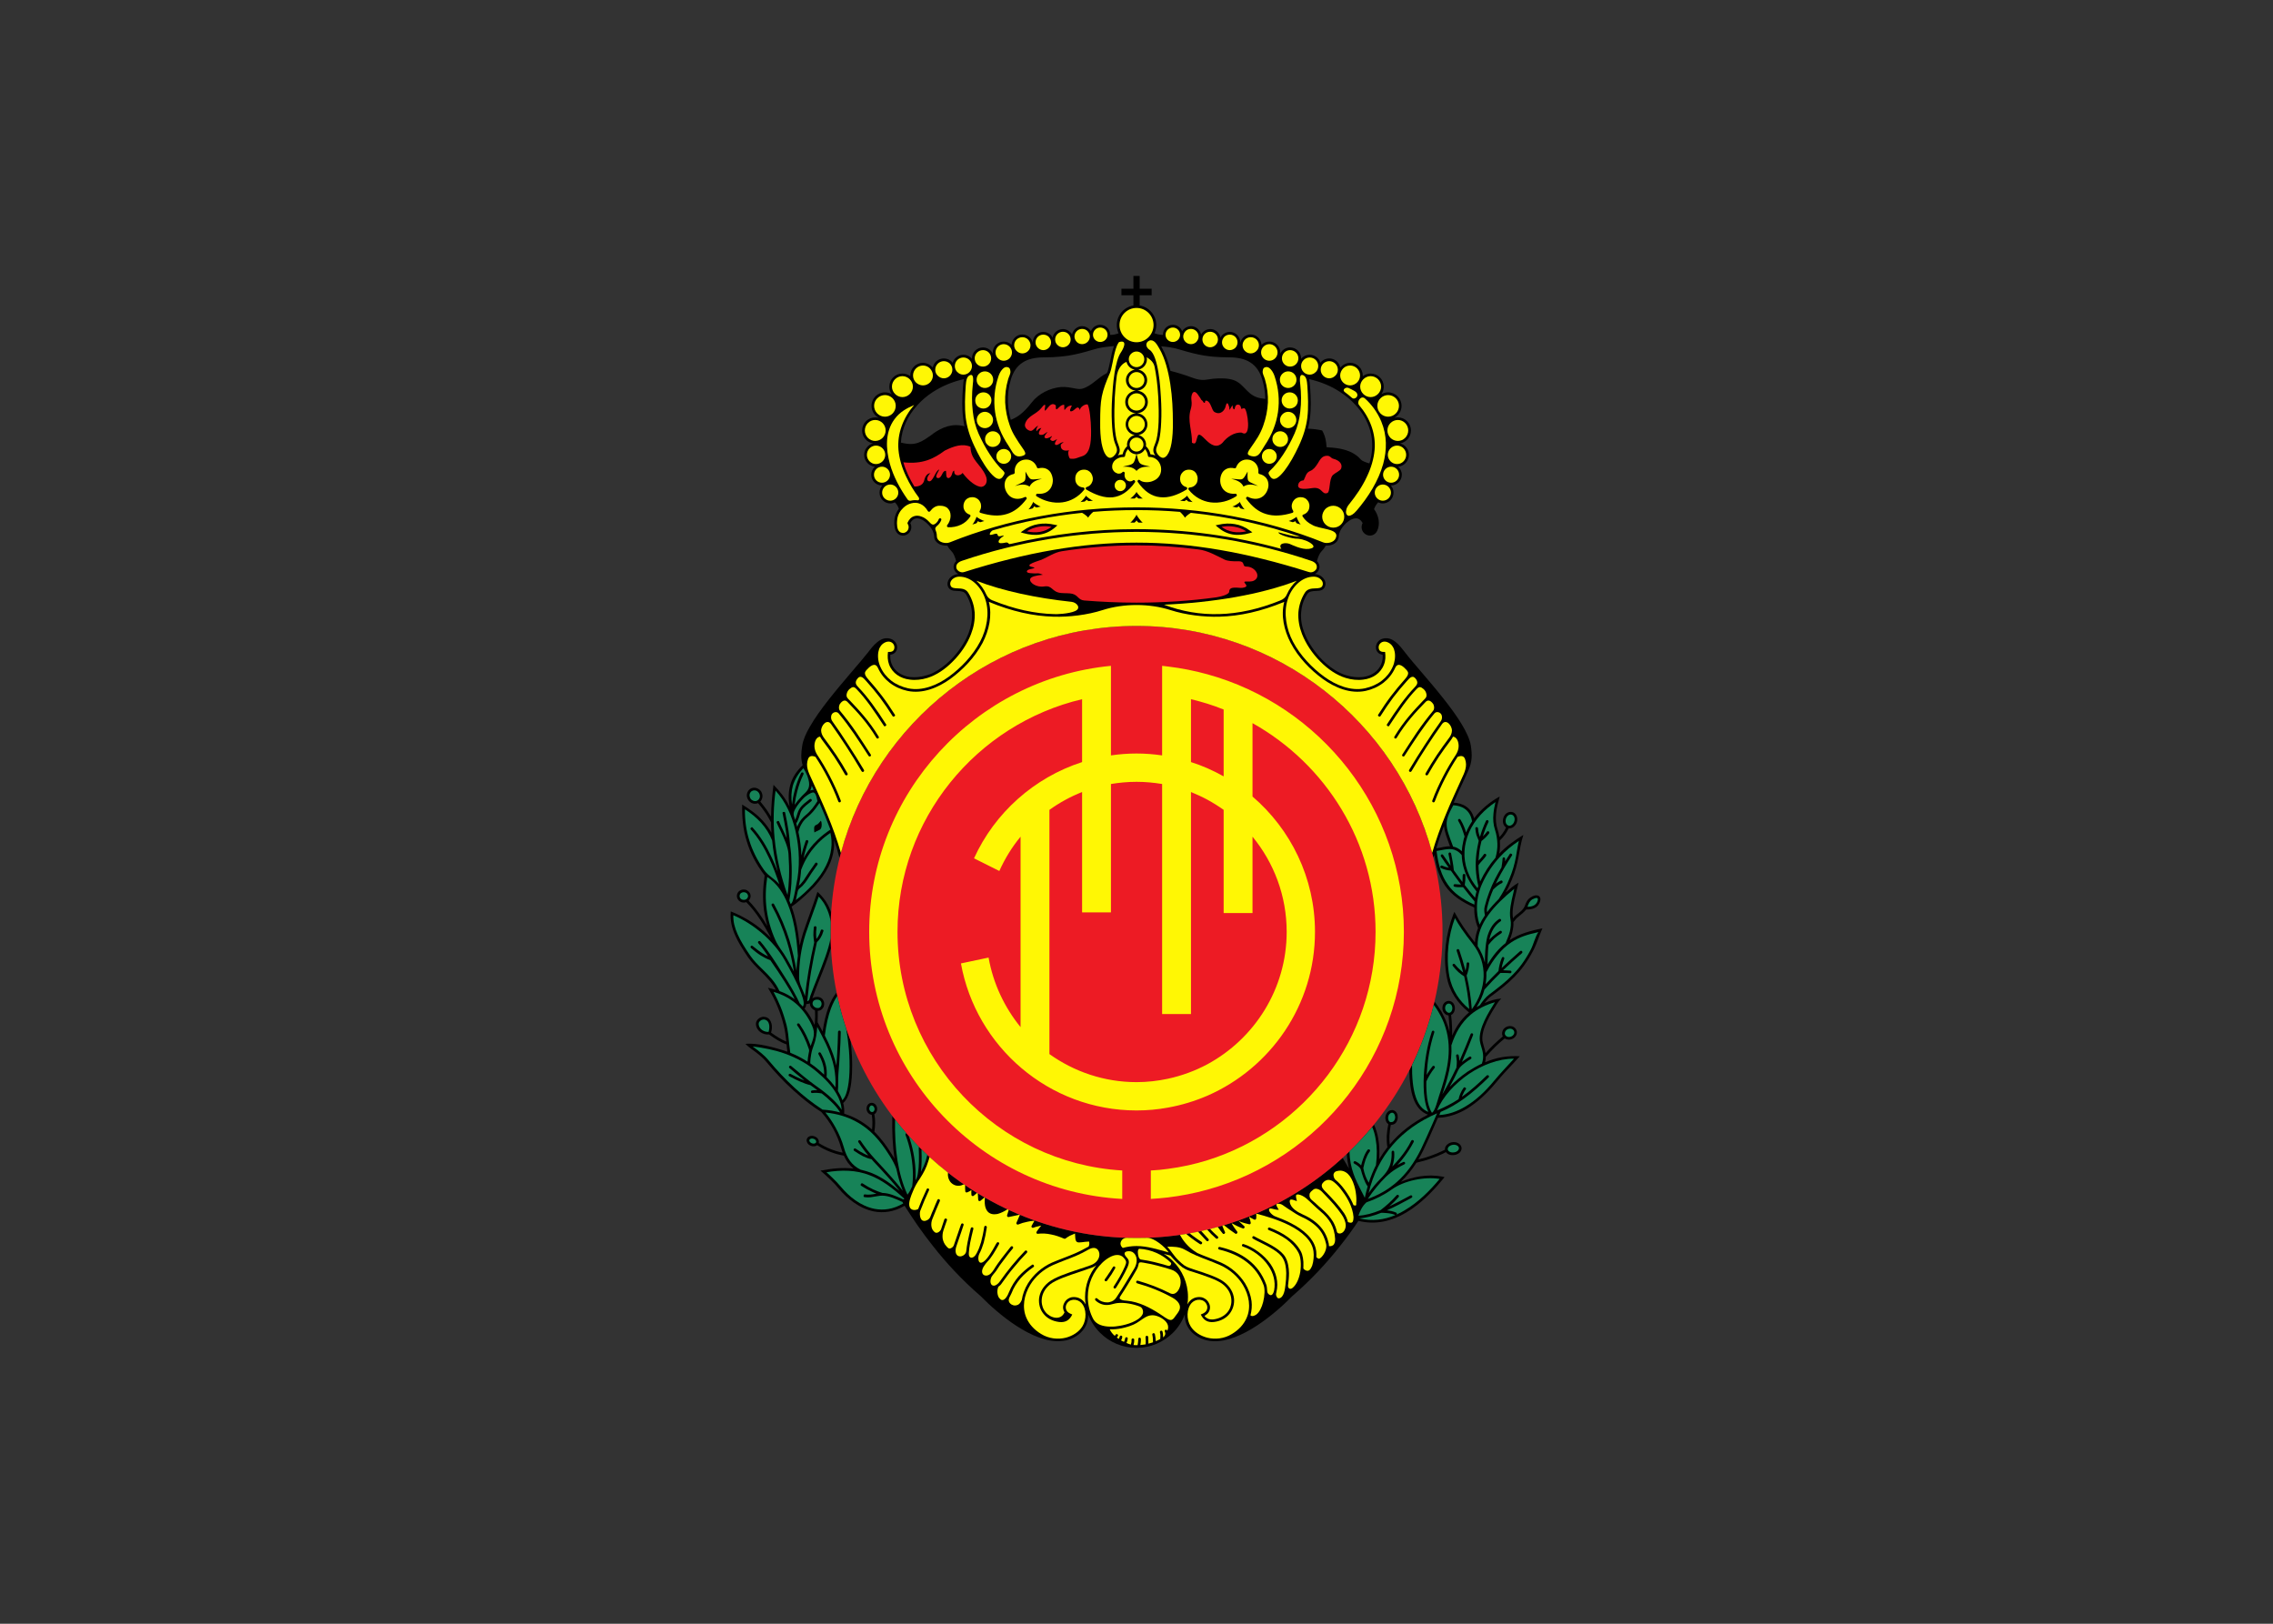 <svg clip-rule="evenodd" fill-rule="evenodd" stroke-linejoin="round" stroke-miterlimit="2" viewBox="0 0 560 400" xmlns="http://www.w3.org/2000/svg"><rect x="0" y="0" width="560" height="400" fill="#333333" stroke="none"/><g fill-rule="nonzero" transform="matrix(1.851 0 0 1.851 180 67.978)"><path d="m94.831 120.174v-.29l.199.055-.181.217s0 .018-.018.018zm0-3.37v-.398c.091-.054.181-.091.254-.127-.037-.326.145-.58.398-.761.417-.308 1.069-.344 1.486-.018.217.163.326.38.326.616-.018.417-.344.707-.743.833-.272.073-.58.091-.87 0-.199-.072-.362-.181-.471-.344-.126.073-.253.127-.38.199zm0-4.819v-13.642c.272.489.471 1.014.652 1.54.073.235.145.489.199.742v-.561c-.018-.544-.072-1.105-.126-1.649-.218-.018-.417-.127-.562-.308-.072-.072-.109-.145-.163-.235v-.888c.054-.073.091-.145.145-.218.344-.38.888-.38 1.214.018.127.164.217.417.217.671 0 .253-.09.507-.217.67-.073.109-.181.181-.29.236.072.561.109 1.123.127 1.703.018.344.018.688.018 1.032.489-1.141 1.141-2.065 1.957-2.826.09-.09.199-.163.289-.254-.797-.634-1.431-1.322-1.92-2.083-.525-.815-.888-1.721-1.051-2.681-.254-1.341-.29-2.736-.145-4.113.163-1.431.507-2.845 1.015-4.167l.145-.344.181.326c.29.543.652 1.123 1.069 1.739.471.688.978 1.359 1.485 2.011.037-.652.182-1.286.417-1.902v-.018c-.362-.852-.525-1.794-.507-2.736-1.758-.779-2.99-1.649-3.841-2.845-.109-.163-.199-.326-.308-.489v-4.71c.326-.055.634-.109.924-.091-.453-1.232-.743-1.993-.797-2.718-.055.109-.091.2-.127.308v-17.32c1.848 2.319 3.424 4.656 3.696 6.323.181 1.232.199 2.12-.326 3.279-.109.236-.344.761-.58 1.287-.471.996-.924 1.992-1.377 3.025.598.036 1.178.181 1.667.526.471.326.851.815 1.051 1.558.453-.598.978-1.142 1.558-1.631s1.178-.906 1.848-1.268c-.199.797-.435 1.558-.489 2.355-.055.652-.018 1.323.181 1.939.127.362.217.743.272 1.105.163-.163.308-.326.434-.507.182-.254.327-.508.453-.779-.145-.091-.253-.218-.326-.381-.108-.235-.127-.525-.054-.815.072-.29.235-.544.435-.689.235-.163.489-.217.761-.163.253.055.453.236.561.471.109.236.145.526.073.816-.073.29-.254.525-.453.688-.199.145-.417.218-.652.199-.145.308-.308.58-.508.852-.199.272-.416.525-.67.761.018.145.018.272.018.417.018.453-.018.887-.109 1.34.961-.996 2.048-1.775 3.225-2.5-.326.997-.471 1.993-.67 3.026-.181.978-.453 1.956-.852 2.899-.235.597-.507 1.177-.833 1.739.544-.471 1.069-.942 1.703-1.305-.127.49-.235.979-.344 1.45-.272 1.105-.562 2.301-.381 3.297.127-.181.272-.326.453-.471.453-.344.942-.688 1.142-1.25.163-.435.308-.797.779-1.087.272-.181.543-.272.761-.254.272 0 .471.163.507.435.018.163-.018.381-.145.634-.145.29-.362.508-.67.634-.272.127-.616.182-1.069.182-.326.38-.707.688-1.087.996-.2.145-.344.326-.508.544-.036.036-.072.09-.108.126.018.435-.036.87-.145 1.323-.091.362-.199.725-.363 1.087 1.323-.87 2.845-1.268 4.367-1.576-.453 1.014-.743 2.065-1.268 3.044-.779 1.467-1.559 2.5-2.464 3.424-.906.924-1.903 1.703-3.171 2.627-.308.235-.562.543-.797.851.743-.326 1.449-.543 2.228-.598-.235.218-.362.381-.543.653-.834 1.322-2.138 3.388-1.975 4.928.036.235.109.471.181.743.091.289.181.597.236.942.362-.417.724-.798 1.087-1.142.416-.398.815-.743 1.214-1.087-.109-.199-.127-.435-.055-.67.145-.489.689-.779 1.196-.689.507.091.852.58.688 1.087-.163.49-.706.779-1.195.689-.145-.018-.272-.073-.381-.145-.416.326-.815.688-1.214 1.069-.453.453-.887.906-1.304 1.377 0 .217-.036.471-.091.725 1.522-.653 2.972-.888 4.62-.798-.271.29-.543.58-.815.888-.779.815-1.558 1.649-2.337 2.591-1.268 1.54-2.573 2.699-3.877 3.497-1.051.634-2.12 1.014-3.189 1.159zm-13.715-88.994c1.105.218 2.083.634 2.772 1.45.163.181.652.38 1.141.507.181-.598.308-1.214.345-1.83.181-2.156-.635-4.239-2.175-5.924-.597-.653-1.286-1.25-2.083-1.758v-3.352c.018.037.018.073.036.109.036-.036.073-.09.127-.127.308-.308.725-.507 1.178-.507.924 0 1.685.761 1.685 1.685v.109c.289-.236.652-.363 1.05-.363.961 0 1.74.779 1.74 1.74 0 .38-.109.724-.326 1.014.271-.163.579-.253.905-.253.997 0 1.794.815 1.794 1.793 0 .707-.399 1.305-.978 1.595.163-.037.308-.055.489-.055.96 0 1.739.779 1.739 1.74 0 .851-.616 1.576-1.449 1.721.688.181 1.177.797 1.177 1.522 0 .815-.634 1.503-1.431 1.576.29.253.489.652.489 1.069 0 .797-.652 1.431-1.431 1.431h-.036c.235.254.362.58.362.96 0 .779-.634 1.432-1.431 1.432-.218 0-.417-.055-.616-.145-.218.235-.417.525-.544.906.616.833.852 1.956.417 2.88-.29.634-1.033.834-1.594.435-.471-.326-.616-.96-.345-1.467-.163-.308-.38-.49-.597-.58-.236-.073-.508-.055-.78.054-.289.109-.561.308-.833.544-.326.308-.616.688-.797 1.069zm13.715 33.192v17.32c-.326.87-.634 1.758-.906 2.664.199-.019.399-.055.58-.091.109-.036.217-.054.326-.072v4.71c-.58-.996-.942-2.192-1.16-3.678-.036.127-.09.272-.126.417-2.011-8.026-6.414-15.146-12.429-20.509v-4.113c.29.127.562.254.851.326.725.218 1.504.308 2.229.218 1.069-.145 2.047-.743 2.428-1.776.145-.362.199-.743.163-1.196-.489-.036-.852-.398-.888-.869-.054-.634.399-1.178 1.015-1.287.634-.127 1.177.109 1.648.508.453.362.834.869 1.16 1.286.58.761 1.377 1.685 2.246 2.699.924 1.088 1.939 2.265 2.863 3.443zm0 40.801v.888c-.054-.127-.091-.29-.091-.435 0-.163.037-.326.091-.453zm0 1.359c-.073-.145-.145-.308-.236-.453-.271-.453-.561-.888-.905-1.323-.743 3.207-1.885 6.269-3.352 9.149.018 1.396.163 2.682.525 3.715.381 1.069.997 1.848 1.957 2.192-2.066 1.051-3.769 2.373-5.091 3.968-.055-.399-.055-.779-.036-1.16.018-.489.09-.978.181-1.449.235 0 .471-.073.634-.236.145-.145.235-.362.29-.67 0-.109 0-.218-.018-.326-.018-.2-.109-.363-.218-.49-.127-.144-.29-.217-.453-.253-.054 0-.108 0-.181.018-.217.018-.398.145-.543.326-.127.181-.218.399-.236.652 0 .236.054.489.181.671.055.072.127.145.218.199-.109.507-.182 1.033-.218 1.54-.018.507 0 1.015.091 1.54-.399.507-.761 1.051-1.105 1.612.072-.996.036-1.902-.109-2.717-.109-.707-.308-1.341-.58-1.903-1.105 1.377-2.319 2.682-3.605 3.896.036.743.145 1.377.29 1.956l-.852-1.431c-.109.109-.217.199-.344.308v11.432c.888-1.105 1.703-2.228 2.446-3.351 2.319.579 4.457.018 6.323-1.087 1.938-1.142 3.623-2.881 4.946-4.494v-.29l-.091-.018c-.978-.181-1.993-.199-3.062-.018-.797.127-1.612.363-2.464.707.761-.725 1.45-1.558 2.066-2.537.688-.163 1.377-.344 2.047-.598.507-.181 1.015-.38 1.504-.616v-.398c-.525.254-1.069.489-1.631.688-.543.2-1.105.363-1.666.49.235-.381.452-.798.67-1.232.507-1.033.978-2.12 1.449-3.189.163-.381.326-.761.489-1.123.236-.019.472-.037.689-.055zm-17.991-78.015c.634.018 1.268.091 1.902.236.453.833.544 1.54.58 2.228.616.036 1.232.091 1.794.199v10.98c-.091.235-.163.453-.163.652 0 .163-.036.308-.091.417-.108.308-.362.525-.652.67-.272.127-.598.181-.888.181h-.108c-.109.217-.29.471-.562.761-.326.344-.471.833-.616 1.304.199.182.29.381.326.598.036.163.018.326-.036.471-.055.163-.127.29-.254.417-.09.091-.199.163-.326.236.453.018.906.235 1.178.598.253.308.326.706.181 1.068-.218.544-.707.562-1.232.58-.435.018-.906.055-1.142.435-.507.815-.742 1.631-.797 2.446-.072.942.109 1.866.453 2.736.471 1.214 1.323 2.5 2.355 3.551.725.724 1.54 1.34 2.374 1.739v4.113c-4.747-4.258-10.526-7.41-16.886-9.059v-34.206c.942-.091 1.993-.073 2.718.181 1.558.544 1.794 2.265 3.913 2.464.091.018.2.018.308.036-.018-.851-.145-1.685-.398-2.536-.308-1.087-.852-1.83-1.577-2.301-.742-.489-1.703-.689-2.88-.689-.761 0-1.432-.036-2.084-.09v-3.624c.508.163.888.58.979 1.105.054-.145.145-.271.253-.38.254-.236.598-.399.979-.399.761 0 1.395.616 1.395 1.395v.073c.054-.272.199-.507.38-.707.254-.253.616-.416 1.015-.416.761 0 1.395.616 1.431 1.377.272-.272.634-.435 1.051-.435.797 0 1.449.652 1.449 1.449 0 .054 0 .127-.018.181.236-.507.743-.851 1.323-.851.815 0 1.467.652 1.467 1.449v.073c.018-.037.055-.073.091-.109.272-.272.634-.435 1.051-.435.67 0 1.25.453 1.431 1.069.036-.054.072-.091.109-.145.271-.272.652-.435 1.069-.435.688 0 1.268.471 1.431 1.105v3.352c-1.178-.779-2.573-1.359-4.113-1.703.073.29.091.58.109.87 0 .036 0 .072.018.145.109 1.576.145 2.88-.018 4.149-.054.471-.145.942-.272 1.431zm4.276 97.346v11.432c-1.758 2.229-3.805 4.457-6.378 6.686-2.174 2.228-6.776 6.16-10.508 5.979v-15.038c6.36-1.649 12.139-4.801 16.886-9.059zm-16.886-110.554v3.624c-.398-.036-.797-.091-1.177-.145-.997-.163-1.975-.417-3.135-.761-.507-.163-.996-.272-1.467-.344-.363-.055-.743-.091-1.142-.127.018.036.055.09.073.127.507.906.888 1.974 1.159 3.134.725.181 1.413.399 2.084.616 1.014.344 1.757.743 2.826.544.254-.037.507-.073.779-.109v34.206c-3.261-.852-6.685-1.305-10.2-1.305-3.46 0-6.848.435-10.073 1.269v-33.065c.344-.018.67-.018.996.036.725.091 1.359.326 1.866.181 1.268-.362 2.066-1.485 3.261-2.065.037-.054.055-.127.091-.181.109-.272.217-.797.344-1.377.127-.689.29-1.431.507-2.047-.489.054-.96.09-1.413.163-.471.072-.96.181-1.467.344-1.16.344-2.138.598-3.135.761-.344.054-.688.09-1.05.127v-3.624c.09-.018.181-.036.271-.036.381 0 .725.163.979.417.09.09.181.199.235.308.127-.616.689-1.106 1.341-1.106.38 0 .725.163.978.417.073.073.145.163.2.254.199-.508.67-.852 1.232-.852.742 0 1.34.616 1.322 1.341.399 0 .761-.073 1.123-.217-.144-.327-.235-.707-.235-1.088 0-1.304.96-2.409 2.21-2.608v-1.359h-1.594v-.87h1.594v-1.703h.834v1.703h1.594v.87h-1.594v1.359c1.25.199 2.21 1.304 2.21 2.608 0 .381-.091.761-.235 1.088.362.144.724.217 1.123.217-.018-.725.58-1.341 1.322-1.341.562 0 1.033.344 1.232.852.055-.091.127-.181.2-.254.253-.254.598-.417.978-.417.652 0 1.214.49 1.341 1.106.054-.109.145-.218.235-.308.254-.254.598-.417.979-.417.145 0 .271.018.398.054zm0 119.613v15.038c-.308-.019-.616-.055-.906-.127-1.63-.417-2.953-1.685-2.862-3.461-.344.942-.906 1.794-1.595 2.482-1.25 1.232-2.971 1.993-4.837 1.993-1.884 0-3.605-.761-4.837-1.993-.707-.688-1.251-1.54-1.613-2.482.091 1.776-1.232 3.044-2.844 3.461-.254.054-.508.09-.779.108v-14.983c3.225.834 6.613 1.268 10.073 1.268 3.515 0 6.939-.453 10.2-1.304zm-20.273-119.631v3.624c-.671.072-1.395.108-2.211.108-1.177 0-2.138.2-2.88.689-.725.471-1.269 1.214-1.577 2.301-.308 1.014-.416 2.029-.38 3.007.036.779.163 1.558.38 2.319.888-.344 1.721-.924 2.809-2.337.869-1.123 2.391-1.902 3.859-2.029v33.065c-6.432 1.648-12.248 4.819-17.049 9.131v-4.131c.833-.417 1.667-1.033 2.391-1.757 1.051-1.051 1.903-2.337 2.374-3.551.326-.87.507-1.794.453-2.736-.055-.815-.308-1.631-.797-2.446-.254-.38-.707-.417-1.142-.435-.525-.018-1.014-.036-1.25-.58-.145-.362-.054-.76.181-1.068.29-.363.743-.58 1.196-.598-.127-.073-.236-.145-.326-.236-.109-.127-.199-.254-.254-.417-.054-.145-.072-.308-.036-.471.036-.217.127-.416.326-.598-.145-.471-.272-.96-.616-1.304-.272-.29-.453-.544-.562-.761h-.126c-.29 0-.616-.054-.888-.181-.29-.145-.544-.362-.67-.67-.037-.109-.073-.254-.073-.417 0-.199-.072-.453-.181-.689v-12.918c1.286-.924 2.627-1.431 4.221-1.014-.072-.381-.145-.743-.181-1.105-.163-1.269-.127-2.573-.018-4.149.018-.073.018-.109.018-.145.018-.29.036-.58.109-.87-1.558.344-2.953.942-4.149 1.721v-3.261c.127-.688.743-1.214 1.467-1.214.417 0 .798.163 1.069.435.037.054.073.091.109.145.181-.616.761-1.069 1.431-1.069.417 0 .779.163 1.051.435.036.036.073.072.091.109v-.073c0-.797.652-1.449 1.467-1.449.58 0 1.087.344 1.323.851-.018-.054-.018-.127-.018-.181 0-.797.652-1.449 1.449-1.449.417 0 .779.163 1.051.435.036-.761.67-1.377 1.431-1.377.399 0 .761.163 1.015.416.181.2.326.435.38.707v-.073c0-.779.634-1.395 1.395-1.395.381 0 .725.163.979.399.108.109.199.235.253.38.109-.579.544-1.014 1.106-1.123zm0 119.667v14.983c-3.751.308-8.443-3.696-10.654-5.96-2.572-2.229-4.638-4.475-6.395-6.722v-11.432c4.801 4.312 10.617 7.482 17.049 9.131zm-17.049-114.576v3.261c-.779.508-1.468 1.087-2.047 1.74-1.305 1.431-2.102 3.17-2.193 4.982 1.975.507 2.7-.054 4.24-1.141v12.899c-.181-.362-.453-.742-.797-1.032h.018c-.272-.236-.544-.435-.834-.544-.271-.109-.543-.127-.779-.054-.217.09-.434.272-.598.58.272.507.127 1.141-.344 1.467-.561.399-1.322.199-1.594-.435-.218-.471-.218-1.051-.163-1.558.072-.507.272-.978.58-1.377-.127-.362-.308-.634-.526-.851-.181.09-.398.145-.616.145-.797 0-1.431-.653-1.431-1.432 0-.38.127-.706.362-.96h-.036c-.779 0-1.431-.634-1.431-1.431 0-.417.199-.816.489-1.069-.797-.073-1.431-.761-1.431-1.576 0-.725.507-1.341 1.177-1.522-.833-.145-1.449-.87-1.449-1.721 0-.961.779-1.74 1.739-1.74.181 0 .326.018.489.055-.579-.29-.978-.888-.978-1.595 0-.978.797-1.793 1.794-1.793.326 0 .634.09.905.253-.217-.29-.326-.634-.326-1.014 0-.961.779-1.74 1.74-1.74.398 0 .761.127 1.069.363-.019-.037-.019-.073-.019-.109 0-.924.761-1.685 1.685-1.685.453 0 .87.199 1.178.507.036.037.091.073.127.127zm0 40.656v4.131c-5.997 5.363-10.4 12.465-12.411 20.491-.217-.815-.453-1.631-.724-2.41.018.417.018.816-.037 1.196-.09.815-.326 1.595-.706 2.355-.435.87-1.069 1.776-1.866 2.646-.182.181-.399.398-.616.616v-21.886c1.304-2.283 3.587-4.965 5.526-7.248.869-1.014 1.666-1.938 2.264-2.699.308-.417.707-.924 1.16-1.286.471-.399 1.014-.635 1.63-.508.616.109 1.087.653 1.033 1.287-.054.471-.399.833-.906.869-.036.453.036.834.163 1.196.399 1.033 1.359 1.631 2.446 1.776.707.09 1.486 0 2.21-.218.272-.072.562-.181.834-.308zm0 64.789v11.432c-1.413-1.775-2.627-3.551-3.75-5.326-1.432.833-2.809.996-4.059.76-1.975-.38-3.623-1.775-4.656-2.989-.381-.471-.743-.851-1.105-1.196-.435-.435-.906-.833-1.377-1.25 1.467-.272 2.917-.453 4.402-.272-.289-.235-.543-.507-.761-.797-.199-.29-.38-.598-.525-.924-1.268-.217-2.482-.706-3.551-1.395-.091.073-.181.109-.272.127-.235.054-.489.018-.706-.109v-1.214c.018 0 .054-.018.072-.018.381-.09.852.091 1.051.453.072.145.109.326.054.471.979.616 2.066 1.069 3.189 1.287-.072-.2-.127-.399-.199-.598-.236-.87-.598-1.74-1.051-2.573-.453-.815-.997-1.576-1.594-2.247-.526-.326-1.033-.688-1.522-1.05v-11.741c.235.381.434.779.634 1.214 0-.108.018-.217.036-.362.018-.254.018-.507.036-.761 0-.272 0-.544-.018-.815-.29-.109-.507-.326-.616-.562-.036-.127-.072-.254-.072-.38v-11.922c.018-.036.018-.072.036-.109.344-.942.67-1.866.978-2.808.761.689 1.305 1.432 1.685 2.392.055.108.091.235.127.362-.036.852-.072 1.721-.072 2.573 0 .725.018 1.449.054 2.156-.362 1.286-.942 2.736-1.504 4.131-.326.833-.652 1.63-.906 2.373-.036.073-.054.145-.072.199.163-.126.398-.199.688-.199.453.018.725.272.834.58.09.235.072.507-.018.743-.127.29-.399.525-.78.525v.761c0 .254-.018.507-.018.761.055.109.127.235.2.362.145.29.308.58.471.87.181-1.25.435-2.301.761-3.189.308-.815.67-1.485 1.087-1.993.453 2.211 1.087 4.367 1.884 6.45.163 1.341.235 2.718.181 4.167-.036.997-.145 1.866-.326 2.555-.199.688-.471 1.214-.852 1.522.127.471.164.942.127 1.413.598.199 1.16.435 1.685.706.743.399 1.413.87 2.029 1.414.073-.634.073-1.323-.036-1.957-.163-.018-.326-.091-.453-.217-.29-.29-.326-.761-.09-1.106.253-.344.706-.362 1.014-.072.29.29.326.779.091 1.105-.055.091-.127.145-.218.199.145.761.127 1.577 0 2.338.906.887 1.631 1.902 2.301 2.971.145.217.272.435.381.634-.254-1.776-.344-3.696-.29-5.689 1.594 2.12 3.406 4.076 5.381 5.834zm-16.36-57.65v21.886c-.743.724-1.649 1.54-2.428 2.065.525 1.431.87 3.171 1.069 5.164.145-.562.29-1.106.453-1.649.29-.87.598-1.721.906-2.573v11.922c-.109.054-.254.09-.49.108 0 .254-.09.453-.217.598.254.29.489.616.707.96v11.741c-.798-.598-1.558-1.25-2.301-1.921-1.232-1.123-2.374-2.355-3.479-3.678-.58-.706-1.286-1.214-2.029-1.757-.272-.218-.525-.399-.761-.652 1.486-.182 4.022.507 5.381.978.072.018.127.036.199.054-.054-.308-.072-.634-.108-.96-.417-.145-.816-.344-1.214-.58-.363-.217-.743-.471-1.106-.742-.398.036-.815-.073-1.159-.308-.326-.236-.562-.598-.598-1.015 0-.127 0-.236.036-.344.073-.181.2-.363.363-.471.163-.127.344-.2.561-.218.127 0 .254.018.399.055.344.108.598.416.706.833.091.344.091.761-.054 1.214.344.254.689.489 1.033.688.326.2.652.363.996.508-.072-.725-.163-1.45-.326-2.084-.217-.87-.471-1.685-.797-2.464-.362-.924-.815-1.757-1.323-2.609.345.091.707.163 1.051.272-.525-.997-1.268-1.721-2.011-2.464-.598-.58-1.177-1.16-1.685-1.866-.688-1.015-1.304-1.975-1.721-2.935-.471-1.051-.67-2.029-.58-3.171 1.631.634 3.062 1.504 4.385 2.627.326.29.652.598.96.906-.453-.87-.96-1.739-1.504-2.554-.543-.816-1.141-1.577-1.775-2.211-.109.036-.218.055-.326.055-.254 0-.49-.091-.653-.254s-.271-.381-.271-.616c0-.236.09-.453.253-.616.181-.163.399-.254.652-.254.254 0 .472.091.635.254.181.145.289.38.289.616 0 .235-.108.453-.271.616.634.652 1.214 1.395 1.757 2.21.254.381.507.779.743 1.178-.199-.707-.344-1.413-.453-2.12-.199-1.54-.145-3.08.091-4.62-1.178-1.54-1.939-3.062-2.392-4.584-.507-1.594-.634-3.206-.598-4.855 1.015.634 1.957 1.286 2.754 2.174.435.489.833 1.015 1.141 1.576-.036-.471-.054-.942-.054-1.395l-.018-.018c-.272-.507-.544-.996-.852-1.413-.271-.399-.561-.779-.869-1.123-.018.018-.036.036-.073.036-.271.09-.543.072-.797-.055-.235-.126-.435-.344-.543-.616-.109-.271-.091-.561.018-.815.108-.254.308-.453.58-.543.271-.091.561-.055.797.072.235.109.453.326.543.598.109.29.091.58-.018.815-.036.127-.109.218-.199.308.29.344.58.725.869 1.124.182.271.381.579.562.887.018-1.413.145-2.826.326-4.239.888.888 1.576 1.793 2.138 2.899-.181-1.087-.145-2.03.091-2.863.29-1.069.869-1.884 1.648-2.645-.253-.852-.217-1.613-.054-2.609.109-.725.471-1.594 1.015-2.518zm0 54.497v1.214c-.145-.072-.272-.199-.345-.344-.199-.362-.036-.743.345-.87z"/><path d="m57.273 16.161c.073 1.123.091 2.283.036 3.315-.036.906-.127 1.722-.271 2.356-.073.253-.145.489-.236.688-.199.508-.326.87.236 1.432.036.036.09.072.126.108.127.091.254.145.399.145.127 0 .272-.072.417-.217.054-.036.09-.091.126-.145.254-.326.453-.87.58-1.595.127-.742.2-1.684.181-2.808 0-1.522-.072-3.315-.344-5.055-.272-1.739-.706-3.424-1.449-4.71-.163-.29-.363-.634-.598-.87-.218-.199-.471-.308-.743-.199-.598.272-.471.906.036 1.232.598.38.961 1.685 1.178 3.026.217 1.322.29 2.699.326 3.297z" fill="#fff704"/><path d="m73.307 36.326c-6.323-1.739-12.809-2.627-19.277-2.627-5.562 0-11.142.652-16.632 1.938-.507.127-.272-.036-.562-.145-.163-.072-.326.055-.761.073-.561.036-.453-.308-.199-.598.218-.235.489-.308.471-.435-.38.109-.543.127-.67.109-.199-.054-.055-.417-.453-.326-.308.072-.725.253-.725.072-.018-.163.218-.489.435-.543 3.841-1.124 7.809-1.903 11.849-2.319.254.127.779.525.815.67 0-.127.435-.616.671-.797 1.902-.163 3.841-.236 5.761-.236s3.841.073 5.78.236c.235.199.652.67.652.797.036-.127.561-.543.797-.67 5 .525 9.91 1.576 14.567 3.188-.961-.036-1.957-.344-2.899-.597-.091.344 1.975.887 2.464.851.199-.018 1.032.109 1.685.507.525.326.851.725-.109.852s-2.301-.562-2.573-.67c-.543-.2-1.594-.091-1.087.67z" fill="#fff704"/><path d="m51.693 8.805c1.232-.38.561.942.253 1.377-.398.58-.652 1.613-.833 2.682-.217 1.322-.29 2.699-.326 3.297-.073 1.123-.091 2.283-.036 3.315.036.906.127 1.722.271 2.356.073.253.145.489.236.688.199.508.326.87-.236 1.432-.036.036-.09.072-.126.108-.127.091-.254.145-.399.145-.127 0-.272-.072-.417-.217-.036-.036-.09-.091-.126-.145-.254-.326-.435-.87-.58-1.595-.127-.742-.2-1.684-.181-2.808 0-1.449.036-2.464.217-3.406.199-.96.525-1.866 1.087-3.134.127-.308.236-.852.362-1.45.145-.761.327-1.612.58-2.21.073-.163.163-.308.254-.435z" fill="#fff704"/><path d="m52.689 11.432c.127.526.562.942 1.105 1.033-.67.127-1.177.707-1.177 1.395 0 .743.58 1.341 1.304 1.413-.779.055-1.395.707-1.395 1.504s.634 1.467 1.432 1.504c-.761.036-1.377.688-1.377 1.467 0 .707.507 1.305 1.195 1.432-.579.126-1.014.652-1.014 1.268 0 .072 0 .145.018.217-.29.254-.507.616-.598 1.069-.217.018-.435.073-.634.145.398-.543.235-.942.036-1.486-.072-.199-.163-.398-.217-.652-.145-.598-.236-1.395-.272-2.283-.036-1.014-.018-2.156.036-3.279.036-.543.109-1.721.272-2.899.127-.761.525-1.54 1.286-1.848z" fill="#fff704"/><path d="m56.53 23.897c-.199-.09-.416-.145-.652-.163-.091-.453-.308-.815-.598-1.069.018-.072.018-.145.018-.217 0-.616-.435-1.142-1.014-1.268.688-.127 1.195-.725 1.195-1.432 0-.779-.616-1.431-1.377-1.467.798-.037 1.432-.707 1.432-1.504s-.616-1.449-1.395-1.504c.724-.072 1.304-.67 1.304-1.413 0-.688-.507-1.268-1.177-1.395.779-.145 1.268-.888 1.123-1.649.525.344.924.671 1.051 1.305.054.253.108.525.145.797.217 1.286.308 2.663.344 3.261.054 1.123.072 2.265.036 3.279-.036.888-.127 1.685-.272 2.283-.054.254-.145.453-.217.652-.218.544-.362.961.054 1.504z" fill="#fff704"/><path d="m53.831 27.448c-.888 1.268-1.885 1.884-2.972 2.011-1.087.109-2.264-.29-3.514-1.032-.127-.073-.109-.272.036-.327.398-.108.652-.398.761-.724.072-.181.09-.381.054-.58s-.109-.38-.217-.544c-.2-.271-.508-.471-.942-.471-.526 0-.87.272-1.051.635-.073.163-.109.326-.109.507-.018.181.018.362.073.525.144.363.471.671.996.707.127 0 .217.181.127.29-.815 1.014-1.848 1.54-2.899 1.685-1.214.163-2.446-.163-3.46-.816-.127-.09-.055-.344.126-.326.942.091 1.54-.308 1.83-.869.163-.308.236-.689.218-1.033-.037-.362-.145-.707-.326-.978-.308-.435-.852-.689-1.577-.508-.072.018-.181-.036-.199-.108-.217-.58-.616-.888-1.069-1.015-.235-.054-.489-.054-.743 0-.235.054-.453.163-.652.326-.344.308-.562.761-.507 1.377 0 .072-.073.163-.145.181-.725.145-1.087.634-1.178 1.178-.054.29-.018.616.091.924.108.29.29.58.525.797.471.417 1.196.58 2.066.163.144-.072.308.127.217.254-.797 1.051-1.649 1.721-2.645 2.011-.997.308-2.12.253-3.497-.163-.109-.018-.145-.163-.091-.254.127-.199.182-.417.182-.634 0-.199-.037-.399-.145-.58-.091-.181-.218-.326-.399-.435-.163-.109-.38-.181-.634-.181-.417 0-.743.181-.942.453-.109.163-.181.344-.218.543-.018.2-.018.399.055.598.109.308.344.598.761.725.09.018.145.163.09.254-.344.525-.779.869-1.232 1.087-.561.271-1.159.362-1.703.344-.145 0-.235-.163-.145-.272.29-.362.453-.815.453-1.25 0-.217-.036-.417-.108-.598-.091-.181-.2-.344-.345-.471-.235-.163-.525-.272-.924-.272-.308-.018-.543.055-.761.182-.217.126-.416.326-.597.561-.073.091-.236.073-.29-.036-.29-.489-.634-.797-1.015-.96-.38-.163-.779-.181-1.178-.073-.398.091-.779.308-1.087.616-.416.381-.724.924-.797 1.522-.018.163-.036.326-.036.526 0 .289.036.597.145.851.109.217.272.381.525.417.037 0 .091.018.127.018.163 0 .308-.054.435-.145.109-.073.181-.163.235-.272.055-.109.091-.235.091-.362 0-.145-.036-.29-.127-.417-.036-.036-.036-.145-.018-.181.218-.471.507-.743.852-.852.308-.108.67-.09 1.014.055.272.09.544.272.779.471.399.326.616.888 1.142.398.163-.145.29-.326.362-.525.109-.236.435-.109.326.127-.09.253-.253.471-.435.652-.706.562-.145.562-.145 1.468 0 .108.019.199.055.289.217.562 1.141.761 1.667.544 7.718-3.098 16.287-4.656 24.857-4.656 8.552 0 17.121 1.558 24.839 4.656.508.217 1.45.018 1.667-.544.652-1.34-2.21-1.159-3.17-1.811-.453-.218-.888-.562-1.232-1.087-.055-.091-.019-.236.09-.254.417-.127.652-.417.761-.725.054-.199.073-.398.054-.598-.036-.199-.108-.38-.235-.543-.181-.272-.507-.453-.924-.453-.254 0-.471.072-.652.181-.163.109-.29.254-.399.435-.091.181-.145.381-.145.58 0 .217.073.435.199.634.055.091 0 .236-.108.254-1.359.416-2.501.471-3.497.163-.996-.29-1.848-.96-2.645-2.029-.091-.127.072-.326.235-.254.852.435 1.577.272 2.048-.127.253-.217.434-.489.543-.797.127-.308.163-.634.109-.924-.073-.543-.453-1.033-1.178-1.196-.072-.018-.145-.108-.145-.181.055-.616-.163-1.069-.507-1.377-.199-.163-.417-.271-.652-.326-.254-.054-.508-.054-.743 0-.453.127-.852.435-1.069 1.015-.018.072-.127.127-.199.108-.743-.181-1.287.091-1.595.526-.181.272-.29.616-.308.96s.037.689.2.997c.271.561.869.978 1.83.905.163-.018.253.236.108.327-.996.652-2.228.978-3.442.815-1.051-.145-2.084-.67-2.899-1.685-.091-.109-.018-.29.127-.29.525-.036.851-.344.996-.707.055-.163.073-.344.073-.525s-.055-.344-.127-.507c-.163-.363-.507-.634-1.033-.634-.435 0-.761.199-.942.471-.127.163-.199.344-.217.543-.036.2-.018.399.036.58.109.326.362.616.779.725.145.054.163.253.036.326-1.268.761-2.446 1.141-3.533 1.014-1.087-.108-2.083-.742-2.971-2.029-.109-.145.109-.362.254-.253.217.199.561.289.942.289.29 0 .598-.054.869-.181.272-.108.526-.271.707-.507.217-.254.344-.598.344-1.033s-.181-.869-.471-1.177c-.29-.29-.67-.471-1.123-.453-.073 0-.163-.091-.163-.163-.054-.381-.199-.671-.399-.888-.217.398-.616.67-1.105.688.344 1.414.326 1.305 1.83 1.649-.707-.018-1.377.018-1.848.562-.471-.544-1.141-.58-1.848-.562 1.504-.344 1.486-.235 1.83-1.649-.489-.018-.888-.29-1.105-.688-.2.217-.345.507-.399.888 0 .072-.09.163-.163.163-.417-.018-.833.145-1.141.398-.272.236-.435.562-.417.924 0 .254.127.471.308.653.091.072.199.144.308.181.109.054.217.072.326.054.145 0 .308-.054.435-.199.109-.127.344 0 .29.163-.036.217-.018.417.054.58.054.145.163.271.272.362.127.072.254.127.398.127.127 0 .272-.036.399-.145.145-.109.344.108.254.253z" fill="#fff704"/><path d="m54.03 10.055c-.562 0-1.033.471-1.033 1.033 0 .58.471 1.051 1.033 1.051s1.033-.471 1.033-1.051c0-.562-.471-1.033-1.033-1.033z" fill="#fff704"/><path d="m45.478 138.22c-.362.742-.887 1.087-1.739.996-.924-.109-1.649-.525-2.101-1.105-.236-.29-.399-.616-.49-.96-.09-.345-.126-.707-.09-1.069.09-.779.507-1.558 1.268-2.156.833-.671 2.5-1.214 4.004-1.722.598-.199 1.178-.38 1.649-.561.706-.272 1.051-.797 1.105-1.287.036-.326-.073-.688-.362-.887-.254-.163-.635-.163-1.124.127-1.051.616-2.029.996-3.044 1.376-.525.218-1.087.417-1.648.671-1.287.58-2.356 1.522-3.026 2.627-.815 1.341-1.141 2.989-.489 4.439.362.797.978 1.522 1.939 2.101 1.014.634 2.246.761 3.315.49.87-.236 1.721-.743 2.192-1.522.544-.87.58-2.338-.163-3.117-.58-.597-1.648-.561-1.993.254-.145.326-.072.689.163.942.182.181.417.272.634.363z" fill="#fff704"/><path d="m58.125 129.197c.543.598.887 1.25 1.503 1.83.254.253.49.453.725.634.417.29.888.417 1.359.58 1.522.489 3.207 1.032 4.022 1.685.761.598 1.178 1.377 1.268 2.156.073.724-.127 1.449-.58 2.029-.452.58-1.177.996-2.101 1.105-.852.091-1.377-.254-1.739-.996.217-.091.452-.182.634-.363.235-.253.308-.616.163-.942-.345-.815-1.413-.851-1.993-.254-.743.779-.707 2.247-.163 3.117.471.779 1.322 1.286 2.192 1.522 1.069.271 2.301.144 3.315-.49.961-.579 1.577-1.304 1.939-2.101.652-1.45.326-3.098-.489-4.439-.67-1.105-1.739-2.047-3.026-2.627-.561-.254-1.123-.453-1.648-.671-1.015-.38-1.993-.76-3.044-1.376-.689-.399-1.522-.417-2.337-.399z" fill="#fff704"/><path d="m54.03 128.037c22.43 0 40.728-18.298 40.728-40.746 0-22.412-18.298-40.711-40.728-40.711s-40.728 18.299-40.728 40.711c0 22.448 18.298 40.746 40.728 40.746z" fill="#ed1b24"/><path d="m57.654 130.139c.434.272.851.598 1.213.96 1.232 1.214 2.011 2.917 2.011 4.783 0 .326-.018.671-.072.997.091-.181.199-.344.326-.471.236-.236.507-.381.779-.453.29-.073.562-.073.834-.018.235.072.453.199.634.362.145.145.253.308.326.489.09.2.127.435.09.671-.036.235-.145.453-.326.652-.108.09-.235.199-.398.29.108.163.253.271.398.344.236.127.508.145.797.127.834-.109 1.468-.471 1.885-.979.199-.253.344-.525.416-.833.091-.308.109-.616.073-.942-.073-.689-.435-1.377-1.123-1.921-.761-.616-2.428-1.141-3.914-1.63-.217-.073-.417-.127-.525-.163-.381-.127-.652-.272-.924-.453-.254-.181-.489-.399-.779-.671-.29-.289-.562-.579-.834-.887l-.018-.018c-.199-.055-.417-.109-.616-.163-.09-.019-.163-.055-.253-.073z" fill="#fff704"/><path d="m63.451 53.012c15.056 4.149 26.162 17.973 26.162 34.279 0 16.342-11.106 30.166-26.162 34.315v-3.914c12.954-4.04 22.394-16.143 22.394-30.401 0-11.922-6.631-22.321-16.379-27.775v9.766c5.073 4.348 8.316 10.816 8.316 18.009 0 9.747-5.906 18.136-14.331 21.813v-4.185c6.269-3.388 10.563-10.019 10.563-17.628 0-4.801-1.703-9.204-4.548-12.664v10.164h-3.841v-13.734c-.688-.489-1.413-.942-2.174-1.358v-4.186c.743.327 1.468.689 2.174 1.087v-8.895c-.706-.29-1.431-.544-2.174-.779zm-5.236-1.032c1.794.217 3.533.561 5.236 1.032v3.914c-.706-.218-1.431-.417-2.174-.598v8.37c.743.236 1.468.507 2.174.815v4.186c-.706-.381-1.431-.707-2.174-1.015v29.55h-3.062zm5.236 69.626c-1.703.471-3.442.815-5.236 1.032v-3.804c1.794-.236 3.551-.616 5.236-1.142zm0-12.502c-1.649.707-3.406 1.251-5.236 1.577v-3.841c1.848-.399 3.606-1.051 5.236-1.921zm-6.015-57.215c.254.036.526.054.779.091v46.254h-.779v-30.619c-1.105-.181-2.246-.29-3.406-.29s-2.301.109-3.406.29v17.085h-3.841v-16.016c-1.558.616-3.008 1.413-4.348 2.373v32.503c3.279 2.338 7.283 3.733 11.595 3.733 1.431 0 2.826-.163 4.185-.453v3.841c-1.359.253-2.772.38-4.185.38-11.65 0-21.379-8.479-23.372-19.567l3.678-.779c.616 3.479 2.12 6.631 4.258 9.258v-25.346c-1.142 1.377-2.084 2.917-2.827 4.565l-3.369-1.685c2.753-6.051 7.989-10.743 14.385-12.809v-8.37c-14.041 3.315-24.568 15.943-24.568 30.963 0 16.885 13.263 30.764 29.913 31.76v3.787c-18.716-1.015-33.681-16.578-33.681-35.547 0-18.426 14.168-33.663 32.177-35.402v11.921c1.105-.163 2.246-.253 3.406-.253s2.301.09 3.406.253zm.779 70.749v-3.804c-.761.108-1.504.181-2.283.217v3.787c.779-.055 1.522-.109 2.283-.2z" fill="#fff704"/><path d="m54.066 132.204c-.362.635-.743 1.287-1.159 1.957-.326.544-.671 1.087-1.033 1.631-.109.181-.145.308.036.416.254.145.598.164.87.182 1.558.145 3.044.906 4.348 1.757.362.217 1.015.761 1.377.797.181.036.344-.054.562-.308h-.018c.199-.29.453-.561.616-.869.434-.779-.182-1.414-.834-1.776-1.485-.833-3.08-1.467-4.71-1.92-.236-.073-.145-.417.09-.345 1.468.417 2.899.961 4.24 1.649.779.399 1.268-.417 1.413-1.051.199-.942-.29-1.793-1.232-2.083-1.214-.381-2.446-.725-3.696-.924-.888-.163-.453.163-.87.887z" fill="#fff704"/><path d="m58.614 131.335c-1.105-1.087-2.591-1.776-4.24-1.866-.018 0-.018 0-.018.018-.145.09-.163.344-.145.543.018.272.109.834.399.87 1.196.163 2.373.471 3.533.815.163.055.344.055.453-.108.036-.055.072-.218.018-.272z" fill="#fff704"/><path d="m53.631 142.278c.127.018.272.018.399.018h.145c.054-.272.072-.544.091-.815 0-.254.344-.236.344.018 0 .253-.018.525-.073.779.236-.018.471-.054.707-.091.018-.308.018-.616-.018-.924-.018-.253.326-.29.362-.036.018.29.018.58.018.87.2-.055.417-.109.616-.181 0-.327-.018-.671-.09-.997-.055-.235.308-.308.344-.054.072.29.09.598.109.906.199-.091.416-.182.597-.29.019-.308.055-.58-.036-.87-.054-.254.29-.344.344-.091.073.272.073.526.073.743.181-.127.326-.362.29-.579-.018-.055-.036-.109-.055-.182-.108-.235.218-.38.308-.145.019.019.019.019.019.037.072-.182.126-.363.108-.544-.018-.616-.724-1.123-1.25-1.341-1.522-.652-2.174.544-3.352 1.051-.978.417-2.119.671-3.17.634.145.326.38.616.67.87l.109-.145c.145-.217.435 0 .29.199l-.127.163c.091.073.163.127.254.182.072-.073.108-.182.126-.29.055-.236.399-.163.345.072-.018.145-.073.29-.163.417.126.072.253.145.398.199.073-.145.127-.29.145-.453.036-.253.399-.199.344.055-.018.199-.09.38-.163.543.2.091.399.163.58.218.073-.218.109-.417.091-.616-.018-.254.344-.272.362-.037 0 .236-.018.471-.091.707z" fill="#fff704"/><path d="m50.497 139.832c.471.018.942-.036 1.323-.109.887-.145 2.518-.616 2.989-1.485.199-.345.054-.924-.326-1.069-.87-.345-2.047-.58-3.008-.471-.344.036-.652.163-.978.217zm0-3.279c.326-.073.634-.272.833-.58.453-.67.87-1.341 1.269-1.993.398-.652.797-1.304 1.177-1.957.381-.688.435-1.667-.29-2.119-.036-.019-.054-.037-.09-.037-.254-.127-1.087-.127-.942.345.09.326.471.507.543.887.037.236-.018.471-.181.852-.435.942-.96 1.848-1.522 2.717-.145.218-.435.019-.29-.199.562-.851 1.069-1.721 1.486-2.663.127-.308.181-.489.145-.634-.036-.218-.308-.526-.489-.671-.489-.344-1.105-.217-1.649.073v1.957c.127-.218.254-.417.381-.616.126-.218.434-.037.289.181-.163.272-.326.543-.489.815-.072.091-.127.163-.181.254zm-1.051-5.2c-1.177 1.159-1.902 2.754-1.902 4.529 0 1.087.272 2.12.761 3.008.435.706 1.322.924 2.192.942v-2.917c-.109.018-.217.036-.326.036-.58.037-1.178-.199-1.594-.598-.182-.181.054-.434.235-.253.362.344.87.525 1.341.507.127 0 .235-.018.344-.054v-3.388c-.127.181-.254.362-.38.543-.163.218-.453 0-.29-.199.181-.272.38-.525.543-.797.036-.055.091-.127.127-.181v-1.957c-.417.217-.797.525-1.051.779z" fill="#fff704"/><path d="m47.254 136.879c-.054-.326-.072-.671-.072-.997 0-1.594.561-3.062 1.503-4.221-.163.127-.362.235-.579.308-.49.181-1.069.38-1.667.58-1.468.489-3.117 1.032-3.896 1.648-.688.544-1.05 1.232-1.123 1.921-.036.326-.018.634.073.942.072.308.217.58.416.833.634.798 2.029 1.196 2.537.037-.091-.145-.145-.308-.181-.471-.037-.236 0-.471.09-.671.073-.181.181-.344.326-.489.181-.163.399-.29.634-.362.272-.055.544-.055.834.018.272.072.543.217.779.453.127.127.235.29.326.471z" fill="#fff704"/><path d="m54.03 129.106c1.431 0 2.899.471 4.276.852-.453-.707-1.957-1.975-2.845-1.939-.471 0-.96.018-1.431.018-.435 0-.888 0-1.323-.018-.652-.018-1.159.797-.507 1.341.58-.163 1.196-.254 1.83-.254z" fill="#fff704"/><path d="m38.757 136.281c.109-.743.398-1.504.815-2.192.725-1.16 1.83-2.156 3.189-2.772.58-.254 1.141-.453 1.685-.671.996-.38 1.956-.761 2.989-1.358.073-.037.145-.073.218-.109.108-.236.126-.453.054-.671-.381.019-.689.055-.942.091-.598.073-.834.054-.888-.598-.018-.145-.018-.326-.036-.561-.254.108-.489.199-.671.289-.235.127-.434.254-.597.381-.037.036-.127.036-.182.018-.543-.236-1.141-.453-1.739-.562-.58-.126-1.178-.163-1.757-.09-.145.036-.254-.145-.163-.272.126-.199.271-.399.434-.598.055-.072.109-.145.182-.217-.109.018-.218.036-.326.072-.272.055-.508.127-.761.218-.145.036-.272-.127-.2-.254l.381-.689c-.326.019-.652.073-.96.145-.399.073-.816.2-1.214.363-.127.054-.29-.109-.218-.236l.453-1.051c-.018-.018-.036-.018-.036-.018-.489.091-.978.2-1.468.308-.126.018-.235-.108-.199-.235l.218-.707c-.055-.036-.109-.054-.164-.09-.471.308-.905.507-1.304.616-.362.072-.707.072-.978-.055-.29-.127-.508-.38-.634-.761-.109-.326-.145-.779-.091-1.359-.018 0-.036-.018-.054-.018l-.544.453c-.109.091-.29 0-.29-.127l-.054-.851c-.036-.036-.073-.054-.109-.073-.109.091-.235.2-.362.308-.036.037-.073.055-.091.073-.09.091-.272.018-.29-.109-.018-.235-.018-.453 0-.652-.181.127-.362.236-.579.308-.109.036-.236-.036-.236-.145-.018-.272-.036-.543-.018-.797-.054-.054-.127-.091-.181-.127-.218.109-.435.181-.653.181-.253.018-.507-.036-.724-.163-.218-.127-.399-.29-.526-.525-.163-.29-.253-.634-.199-1.051-.851-.67-1.667-1.359-2.464-2.084-.036.2-.091.381-.163.58-.254.834-.616 1.522-1.087 2.247-.399.58-.725 1.141-.978 1.793-.218.526-.616 1.45-.417 2.011.163.49.761.508 1.141.29.163-.434.345-.851.508-1.268.217-.489.416-.942.616-1.359.108-.235.416-.072.308.145-.2.435-.399.888-.598 1.341-.181.471-.381.942-.562 1.395-.091.254-.054.779.073 1.015.108.253.326.362.597.308.308-.073.562-.254.671-.526.145-.38.29-.743.453-1.087.145-.38.308-.761.489-1.159.09-.236.417-.091.326.145-.163.362-.326.742-.489 1.141s-.326.797-.489 1.196c-.145.326-.2.743-.127 1.105.054.29.217.543.471.725.29.181.706-.163.797-.417s.163-.507.254-.761l.181-.544c.09-.235.435-.126.344.109l-.199.562c-.073.235-.163.489-.254.743-.127.38-.163.779-.109 1.159.073.344.218.689.472.96.181.218.344.417.616.29.181-.072.344-.235.398-.398.218-.598.435-1.232.634-1.848.127-.363.236-.707.326-.924.073-.236.417-.127.326.108-.126.381-.217.653-.308.924-.217.616-.416 1.214-.634 1.848-.145.399-.145.761-.054.997.109.272.326.398.598.38.362-.036.725-.326.761-.688.036-.344.09-.761.181-1.214.109-.544.254-1.16.417-1.83.072-.235.416-.145.344.091-.163.652-.308 1.268-.417 1.811-.09.508-.163.961-.181 1.341-.018.272.018.453.109.544.09.126.235.145.38.09.29-.09.453-.38.598-.652.218-.417.399-.888.544-1.395.163-.616.308-1.268.416-2.011.037-.236.381-.181.345.054-.109.761-.254 1.432-.417 2.048-.163.543-.344 1.032-.58 1.467-.272.525-.163 1.631.634.997.526-.399 1.105-1.432 1.45-2.048.09-.181.181-.326.235-.398.127-.218.435-.037.29.181-.054.09-.127.217-.217.398-.308.526-.761 1.359-1.287 1.885-.326.362-.833.978-.724 1.485.054.254.253.399.507.399.471.018.815-.435 1.051-.797.326-.544.688-1.033 1.051-1.522.398-.526.797-1.033 1.195-1.522.163-.181.435.036.272.235-.417.49-.815.997-1.178 1.504-.362.453-.706.942-1.032 1.468-.218.326-.58.616-.689.978-.108.326-.09.58 0 .761.073.163.236.254.417.236.308-.037.598-.327.761-.562.507-.725 1.033-1.413 1.594-2.102.544-.67 1.142-1.322 1.74-1.956.181-.182.434.072.253.253-.598.616-1.177 1.268-1.721 1.939-.562.652-1.069 1.359-1.576 2.065-.145.236-.326.399-.489.508-.218.507-.145 1.087.072 1.449.091.109.181.199.272.272.525.271.942-.671 1.069-.997.326-.797.761-1.485 1.268-2.083.525-.58 1.123-1.087 1.776-1.54.072-.055.144-.109.253.036.091.145.018.199-.054.254-.616.434-1.214.924-1.703 1.485-.489.58-.906 1.214-1.196 1.975-.181.471-.652.924-.163 1.395.091.091.217.163.344.199.127.055.272.055.417.037.29-.037.58-.254.761-.725z" fill="#fff704"/><path d="m62.11 130.03c.508.236 1.015.417 1.522.616.544.218 1.087.417 1.667.671 1.359.616 2.464 1.612 3.189 2.772.453.743.743 1.558.851 2.355.073.634.019 1.268-.145 1.884.2.2.544.055.761-.09.417-.29.743-.961.924-1.667.218-.834.254-1.739.073-2.247-.489-1.286-1.25-2.319-2.247-3.08-.996-.779-2.228-1.322-3.659-1.667-.254-.054-.164-.398.072-.344 1.486.344 2.772.906 3.805 1.721 1.051.816 1.848 1.885 2.355 3.243.091.236.127.562.145.906 0 .2.109.381.308.489.362.236.562-.326.616-.597.217-1.196-.127-2.319-.761-3.243-.815-1.232-2.156-2.156-3.388-2.573-.254-.073-.127-.417.109-.326 1.304.435 2.699 1.413 3.587 2.699.707 1.069 1.087 2.356.743 3.732-.055.218-.073.363.054.58.055.127.181.236.326.2.653-.127.779-1.287.834-1.776.072-.507.108-1.033.108-1.576-.018-.689-.108-1.377-.434-1.939-.471-.888-1.903-1.576-3.044-2.156-.344-.163-.671-.326-.942-.489-.218-.109-.055-.435.163-.308.272.163.598.308.942.489 1.178.58 2.663 1.323 3.207 2.301.344.616.453 1.359.471 2.102 0 .543-.055 1.105-.127 1.63-.036.417.29.598.616.326.525-.434.87-1.268 1.015-2.137.144-.961.072-1.975-.254-2.555-.381-.707-.924-1.286-1.594-1.776-.671-.471-1.468-.869-2.338-1.213-.235-.091-.108-.417.127-.327.888.345 1.721.761 2.41 1.269.725.507 1.304 1.123 1.721 1.884.254.471.38 1.214.344 1.975 0 .199-.072.308.127.453.217.163.471.253.707.036.126-.127.235-.326.326-.544.199-.579.253-1.358.181-1.902-.181-1.504-1.576-2.645-3.207-3.479-1.522-.76-3.17-1.232-4.421-1.558h-.018c.073.218.018.417.018.653-.018.108-.145.199-.253.145-.272-.127-.489-.254-.707-.381.109.236.181.489.236.797.018.127-.091.236-.218.2-.362-.073-.724-.182-1.069-.29-.072-.018-.29-.163-.362-.182.199.2.544.508.797.743.109.109-.036.345-.181.29-.58-.199-1.015-.435-1.522-.706.199.38.489.797.761 1.141.091.145-.109.362-.254.254-.525-.345-1.032-.725-1.521-1.124-.073.018-.145.055-.218.073.109.29.236.58.362.851.073.163-.181.326-.289.2-.236-.29-.471-.58-.671-.888-.344.09-.688.181-1.032.272.326.344.67.67 1.014.978.199.163-.036.435-.235.272-.417-.363-.798-.743-1.16-1.16-.272.073-.543.127-.797.181l.96 1.051c.163.181-.09.417-.272.236l-1.105-1.196c-.362.072-.743.145-1.123.217.145.109.29.236.453.345.362.271.725.525 1.123.779.218.127.018.435-.199.308-.399-.254-.779-.526-1.142-.797-.235-.182-.471-.363-.688-.562-.272.054-.562.09-.833.127.235.435.489.815.797 1.159.398.453.833.834 1.34 1.142.055.036.109.072.163.108z" fill="#fff704"/><path d="m72.474 125.157c.688.253 1.395.543 2.065.887 1.721.87 3.189 2.102 3.406 3.751.018.235.037.507.018.797.272.217.345.308.653.018.416-.417.779-1.141.652-1.757-.163-.725-.453-1.413-.978-2.029-.526-.598-1.269-1.142-2.283-1.595-.508-.235-1.015-.561-1.504-.888-.272-.181-.544-.344-.815-.543-.272-.199-.453-.326-.816-.326-.181 0-.253.054-.217.235.054.181.217.399.308.58-.236 0-.417-.018-.652-.091-.29-.072-.58-.163-.634.019-.127.289.507.851.797.942z" fill="#fff704"/><path d="m80.518 120.301c.435.344.833.797 1.196 1.287.435.597.815 1.213 1.032 1.703.055.108.109.235.164.38.398.109.362.036.362-.326 0-.054 0-.127.018-.199.018-.453-.036-1.051-.163-1.631-.145-.616-.362-1.214-.689-1.685-.308-.435-.724-.725-1.25-.761-.145 0-.29.018-.453.055-.199.036-.38.144-.453.344-.108.253.037.67.236.833z" fill="#fff704"/><path d="m79.395 122.077c.779.815 1.576 1.648 2.264 2.663.2.308.417.743.508 1.178.235.09.543.181.67-.109.054-.145.073-.344.073-.562-.037-.616-.29-1.377-.49-1.793-.217-.49-.561-1.087-.996-1.649-.326-.471-.725-.906-1.123-1.214-.236-.199-.526-.308-.798-.29-.235.036-.471.145-.67.399-.109.127-.163.272-.145.416.018.345.489.743.707.961z" fill="#fff704"/><path d="m77.818 123.381c.308.29.616.58.943.852.561.489 1.05 1.014 1.431 1.648.199.363.362.743.471 1.178.036.181.072.344.344.381.562.036.888-.616.87-1.106-.018-.489-.272-1.032-.526-1.395-.67-.996-1.449-1.811-2.21-2.609-.163-.181-.344-.344-.417-.434-.163-.182-.416-.345-.67-.399-.181-.036-.362-.018-.525.127-.182.163-.453.326-.471.616-.073.58.362.779.76 1.141z" fill="#fff704"/><path d="m76.152 124.903c1.069.471 1.848 1.051 2.409 1.703.562.652.888 1.395 1.051 2.174.018.109.036.236.036.344h.145c.163 0 .29-.054.399-.126.109-.091.181-.218.235-.399.019-.127.037-.254.037-.417-.037-.833-.254-1.54-.58-2.119-.344-.598-.815-1.106-1.359-1.559-.326-.271-.634-.579-.96-.869-.308-.29-.616-.598-.96-.888-.272-.217-.653-.435-.961-.489-.126-.018-.326-.054-.38.109-.054.199.072.543.109.761-.308-.073-1.051-.508-.943.144.127.816 1.051 1.323 1.722 1.631z" fill="#fff704"/><path d="m14.678 76.783c-1.014-3.551-2.482-6.722-3.913-9.856-.399-.852-.815-1.685-.453-2.646.181-.471.58-.434.978-.289.562.851 1.106 1.775 1.613 2.753.525 1.015 1.015 2.084 1.431 3.189.091.236.417.109.326-.127-.416-1.123-.924-2.21-1.449-3.225-.525-1.014-1.087-1.956-1.667-2.826-.344-.544-.489-1.123-.308-1.757.091-.327.308-.635.67-.689.073.145.164.29.254.417.58.743 1.105 1.504 1.631 2.265.507.779.996 1.558 1.449 2.373.127.217.453.054.308-.181-.453-.816-.942-1.613-1.467-2.392-.526-.779-1.069-1.54-1.631-2.283-.217-.289-.38-.616-.399-.96-.036-.706.779-1.667 1.323-.906.67.942 1.341 1.939 1.993 2.935.707 1.087 1.395 2.193 2.065 3.334.127.217.435.036.308-.181-.688-1.142-1.377-2.265-2.083-3.334-.689-1.069-1.377-2.101-2.084-3.08-.127-.181-.217-.362-.199-.616 0-.145.036-.272.109-.38.217-.308.67-.381.906-.091.761.906 1.413 1.812 2.047 2.718.652.942 1.268 1.92 1.92 2.917.127.217.435.018.29-.181-.652-1.015-1.268-1.975-1.92-2.936-.671-.978-1.377-1.92-2.174-2.88-.2-.254-.145-.598-.037-.852.055-.072.109-.145.145-.199.345-.381.653-.417.961-.054 1.195 1.232 2.536 2.645 3.786 4.71.127.218.435.036.29-.181-1.268-2.102-2.627-3.515-3.823-4.783-.253-.254-.489-.417-.435-.815.037-.29.182-.526.381-.707.398-.326.58-.38.942 0 .616.634 1.214 1.377 1.812 2.192.598.834 1.196 1.721 1.812 2.664.036.072.09.145.235.054s.109-.163.054-.254c-.597-.942-1.213-1.848-1.811-2.663-.616-.833-1.232-1.594-1.848-2.228-.308-.327-.49-.58-.236-1.015.471-.743.87-.272 1.286.199.616.689 1.214 1.395 1.794 2.156.58.779 1.142 1.595 1.685 2.464.054.073.091.145.254.055.145-.091.09-.163.054-.236-.562-.888-1.123-1.721-1.703-2.482-.598-.779-1.196-1.504-1.812-2.192-.29-.326-.435-.562-.453-.761-.036-.163.055-.326.2-.489.344-.381 1.123-1.178 1.521-.29.381.833.924 1.485 1.559 1.975.706.543 1.521.905 2.373 1.087 2.029.434 4.095-.435 5.707-1.595 1.649-1.196 3.279-2.88 4.294-4.801.851-1.667 1.304-3.605.833-5.453 3.062 1.268 5.907 1.902 8.642 1.974 2.048.055 4.439-.217 6.523-.887 2.772-.888 6.214-.888 8.986 0 2.084.67 4.493.942 6.523.887 2.735-.072 5.58-.706 8.642-1.974-.471 1.848-.018 3.786.851 5.453.997 1.921 2.627 3.605 4.276 4.801 1.612 1.16 3.678 2.029 5.707 1.595.852-.182 1.667-.544 2.373-1.087.635-.49 1.178-1.142 1.559-1.975.398-.888 1.177-.091 1.521.29.145.163.236.326.2.489-.018.199-.163.435-.453.761-.616.688-1.214 1.413-1.812 2.192-.58.761-1.141 1.594-1.703 2.482-.036.073-.091.145.054.236.163.09.2.018.254-.055.543-.869 1.105-1.685 1.685-2.464.58-.761 1.178-1.467 1.794-2.156.416-.471.815-.942 1.286-.199.254.435.072.688-.236 1.015-.616.634-1.232 1.395-1.848 2.228-.598.815-1.195 1.721-1.811 2.663-.055.091-.091.163.054.254s.199.018.235-.054c.616-.943 1.214-1.83 1.812-2.664.598-.815 1.196-1.558 1.812-2.192.362-.38.544-.326.942 0 .199.181.344.417.381.707.054.398-.182.561-.435.815-1.196 1.268-2.555 2.681-3.823 4.783-.145.217.163.399.29.181 1.25-2.065 2.591-3.478 3.786-4.71.308-.363.616-.327.961.054.036.054.09.127.145.199.108.254.163.598-.037.852-.797.96-1.503 1.902-2.174 2.88-.652.961-1.268 1.921-1.92 2.936-.145.199.163.398.29.181.652-.997 1.268-1.975 1.92-2.917.634-.906 1.286-1.812 2.047-2.718.236-.29.689-.217.906.091.073.108.109.235.109.38.018.254-.072.435-.199.616-.707.979-1.395 2.011-2.084 3.08-.706 1.069-1.395 2.192-2.083 3.334-.127.217.181.398.308.181.67-1.141 1.358-2.247 2.065-3.334.652-.996 1.323-1.993 1.993-2.935.544-.761 1.359.2 1.323.906-.019.344-.163.671-.399.96-.562.743-1.105 1.504-1.631 2.283-.507.779-1.014 1.576-1.467 2.392-.145.235.181.398.308.181.453-.815.942-1.594 1.449-2.373.526-.761 1.051-1.522 1.631-2.265.09-.127.181-.272.254-.417.362.054.579.362.67.689.181.634.036 1.213-.308 1.757-.58.87-1.142 1.812-1.667 2.826-.525 1.015-1.033 2.102-1.449 3.225-.091.236.235.363.326.127.416-1.105.906-2.174 1.431-3.189.507-.978 1.051-1.902 1.613-2.753.398-.145.797-.182.978.289.362.961-.054 1.794-.453 2.646-1.431 3.134-2.899 6.305-3.913 9.856-4.657-17.357-20.564-30.203-39.352-30.203s-34.695 12.846-39.352 30.203z" fill="#fff704"/><path d="m86.261 49.497c.037.508.453.562.852.544.072.58.072 1.123-.145 1.667-.435 1.177-1.522 1.866-2.736 2.011-.761.109-1.594.018-2.355-.218-1.196-.362-2.374-1.159-3.37-2.174-1.087-1.069-1.957-2.409-2.446-3.659-.362-.924-.543-1.885-.489-2.881.072-.87.326-1.758.851-2.609.345-.562.906-.58 1.432-.598.416-.018.797-.036.924-.362.108-.254.036-.526-.127-.725-.218-.29-.58-.453-.942-.471-1.758-.054-3.098 1.522-3.569 3.062-.562 1.793-.182 3.895.706 5.58.979 1.866 2.573 3.515 4.167 4.674 1.522 1.106 3.515 1.957 5.436 1.54.797-.181 1.576-.507 2.228-1.014.598-.471 1.105-1.069 1.449-1.848.272-.58.381-1.323.272-1.957-.054-.272-.127-.525-.272-.725-.217-.398-.797-.761-1.268-.652-.38.091-.634.435-.598.815z" fill="#fff704"/><path d="m74.014 42.432c.308-.707.761-1.359 1.34-1.867-4.764 1.83-11.088 2.899-17.682 3.189 2.373.888 4.801 1.323 7.374 1.25 2.554-.072 5.254-.652 8.116-1.812.363-.144.689-.38.852-.76z" fill="#fff704"/><path d="m21.799 49.497c-.037.508-.453.562-.852.544-.072.58-.054 1.123.145 1.667.435 1.177 1.522 1.866 2.736 2.011.761.109 1.594.018 2.355-.218 1.196-.362 2.374-1.159 3.37-2.174 1.087-1.069 1.975-2.409 2.446-3.659.362-.924.543-1.885.489-2.881-.072-.87-.326-1.758-.851-2.609-.345-.562-.906-.58-1.432-.598-.416-.018-.797-.036-.924-.362-.108-.254-.036-.526.127-.725.218-.29.598-.453.942-.471 1.758-.054 3.098 1.522 3.569 3.062.58 1.793.182 3.895-.706 5.58-.979 1.866-2.573 3.515-4.167 4.674-1.522 1.106-3.515 1.957-5.436 1.54-.797-.181-1.576-.507-2.228-1.014-.598-.471-1.105-1.069-1.449-1.848-.272-.58-.381-1.323-.272-1.957.054-.272.127-.525.272-.725.217-.398.797-.761 1.268-.652.38.091.634.435.598.815z" fill="#fff704"/><path d="m45.841 44.606c-.815.362-2.464.434-2.827.398-2.554-.072-5.254-.652-8.116-1.812h-.018c-.363-.144-.671-.398-.834-.76-.308-.707-.761-1.359-1.34-1.867 3.532 1.359 7.953 2.301 12.682 2.809.688.072 1.341.851.453 1.232z" fill="#fff704"/><path d="m17.306 118.942c.471.109.942.254 1.395.417 1.304.525 2.518 1.341 3.804 2.428-.416-.526-.833-1.033-1.268-1.522-.725-.833-1.504-1.649-2.247-2.446-.09-.091-.163-.181-.235-.272-.399-.072-.761-.217-1.141-.398-.381-.2-.761-.435-1.16-.707-.199-.145 0-.435.199-.29.381.254.743.489 1.124.671.181.09.362.181.561.235-.163-.163-.29-.344-.435-.507-.326-.435-.616-.834-.887-1.25-.145-.2.145-.399.29-.2.271.399.561.816.887 1.232.326.417.689.834 1.051 1.232.743.798 1.486 1.595 2.247 2.464.489.562.978 1.124 1.431 1.722-.362-.906-.634-1.867-.852-2.881-.199-.58-.525-1.196-.924-1.812-1.213-1.92-2.5-3.497-4.511-4.547-1.141-.616-2.464-1.015-4.022-1.178.507.616.96 1.286 1.359 2.011.471.852.851 1.757 1.105 2.645.181.689.453 1.287.815 1.794.363.489.834.888 1.414 1.159z" fill="#178358"/><path d="m10.801 67.851c.073.181.163.362.254.543-.145 0-.29.018-.453.091.109-.218.163-.417.199-.634z" fill="#178358"/><path d="m11.834 70.133c.507 1.16.996 2.338 1.449 3.551-.561.381-1.123.798-1.666 1.323v-1.178c.326-.145.507-.235.507-.851 0-.199-.036-.381-.127-.471-.127.163-.235.308-.38.435v-2.501c.072-.09.145-.199.217-.308zm-.217 4.874c-.2.199-.417.417-.616.634-.453.526-.906 1.123-1.287 1.848.145-.725.363-1.467.616-2.156.091-.253-.253-.362-.344-.127-.217.634-.417 1.269-.562 1.939-.036-1.051-.163-2.102-.398-3.134.09-.381.217-.743.416-1.069.182-.326.417-.616.725-.87.616-.507 1.069-1.051 1.45-1.631v2.501c-.073.036-.145.09-.236.126-.362.127-.254.58-.235.997.181-.109.344-.181.471-.236z" fill="#178358"/><path d="m12.758 119.287c.29.253.562.507.833.779.363.344.743.742 1.142 1.214.978 1.177 2.554 2.518 4.439 2.88 1.177.218 2.464.073 3.804-.724-.036-.073-.09-.145-.126-.218-.019 0-.055-.018-.073-.018-.906-.417-1.721-.779-2.555-.797h-.054c-.181 0-.38.018-.562.054-.38.073-.706.127-.996.163-.29.018-.544.018-.761-.018-.091-.018-.181-.036-.145-.217.036-.163.127-.163.199-.145.2.036.417.036.689.018.235-.018.507-.054.815-.127-.199-.072-.398-.145-.598-.254-.435-.199-.906-.453-1.413-.779-.072-.054-.145-.108-.054-.253.108-.145.181-.091.253-.055.49.326.943.58 1.377.779.417.2.834.345 1.232.471.906.019 1.758.399 2.718.834.036.018.072.036.109.036l.09-.109c-1.594-1.449-3.007-2.5-4.565-3.098-1.848-.743-3.841-.743-5.798-.416z" fill="#178358"/><path d="m12.233 110.952c.851.055 1.63.182 2.355.381-.308-.507-.725-.997-1.232-1.468-.362-.362-.779-.724-1.232-1.069-.417-.072-.815-.108-1.232-.054-.236.036-.29-.308-.036-.344.253-.036.489-.054.688-.036-.09-.073-.181-.145-.272-.2-.217-.163-.434-.326-.652-.471-.417-.09-.851-.253-1.322-.453-.453-.199-.943-.434-1.468-.724-.236-.109-.072-.417.163-.308.525.271.997.525 1.449.706.127.073.272.127.399.163-.109-.072-.217-.163-.308-.253-.58-.453-1.123-.906-1.685-1.395-.199-.163.036-.435.218-.272.579.489 1.123.942 1.684 1.395.562.453 1.142.906 1.722 1.322.761.526 1.467 1.088 2.138 1.722.471.453.869.924 1.177 1.377-.054-.725-.29-1.45-.725-2.175-.634-1.087-1.558-2.011-2.518-2.826-1.304-1.123-2.736-1.902-4.294-2.464-1.359-.489-2.808-.779-4.312-.96l.018.018c.761.562 1.486 1.087 2.102 1.83 1.087 1.304 2.228 2.518 3.424 3.623 1.178 1.087 2.428 2.066 3.751 2.935z" fill="#178358"/><path d="m10.711 114.812c-.2.054-.29.199-.2.38.127.217.435.326.653.272.199-.036.29-.2.199-.381-.109-.217-.417-.326-.652-.271z" fill="#178358"/><path d="m18.538 110.536c-.127.181-.109.471.054.634.145.145.362.145.489-.018.29-.417-.235-1.033-.543-.616z" fill="#178358"/><path d="m7.939 103.379c.797.326 1.576.725 2.301 1.196.036-.38.072-.743.145-1.087.036-.236.108-.344.036-.58-.199-.598-.417-1.141-.671-1.667-.253-.525-.543-1.032-.869-1.485-.145-.2.127-.399.29-.2.326.472.634.979.906 1.54.217.435.398.888.579 1.377.345-.978.671-1.648.182-2.699-.472-1.033-1.124-2.011-1.975-2.79-.87-.779-1.921-1.359-3.153-1.703.344.634.652 1.268.924 1.938.326.797.58 1.613.816 2.501.181.76.271 1.612.344 2.464.054.398.09.797.145 1.195z" fill="#178358"/><path d="m10.602 104.792c.399.272.797.58 1.178.906.235.2.453.399.67.598.018-.453-.036-.869-.145-1.268-.127-.489-.326-.96-.598-1.431-.127-.218.181-.399.308-.163.272.489.507.978.634 1.503.145.526.181 1.069.127 1.685.453.453.852.906 1.178 1.377.054-.924-.018-1.793-.181-2.663-.218-1.033-.58-2.047-1.069-3.098-.363-.779-.779-1.54-1.178-2.301-.054.761-.127 1.576-.453 2.428-.145.38-.272.779-.344 1.195-.073.399-.127.798-.127 1.232z" fill="#178358"/><path d="m14.28 108.47c.235.381.453.798.598 1.232.272-.271.471-.688.616-1.25.181-.67.29-1.522.326-2.482.072-2.029-.109-3.913-.435-5.798-.471-1.413-.87-2.862-1.178-4.348-.326.453-.597.997-.851 1.667-.362.96-.634 2.174-.815 3.605.163.327.326.653.489.997.471 1.033.833 2.011 1.051 3.007.036-.543.072-1.105.108-1.63.055-.978.091-1.921.109-2.845 0-.253.362-.253.362 0-.018.943-.054 1.903-.126 2.863-.037.87-.109 1.757-.182 2.627-.072.779 0 1.576-.072 2.355z" fill="#178358"/><path d="m6.507 95.172c.761.272 1.432.652 2.03 1.087-.381-.761-.834-1.54-1.323-2.301-.616-.978-1.268-1.938-1.92-2.881 0 0 0-.018-.019-.018-.416-.145-.833-.362-1.25-.616-.435-.271-.869-.616-1.304-.996-.181-.163.036-.435.235-.254.417.344.834.671 1.269.942.253.163.507.308.761.417-.145-.217-.29-.453-.453-.67-.254-.363-.526-.725-.834-1.069-.163-.181.091-.417.272-.236.308.363.598.725.851 1.087.924 1.268 1.848 2.772 2.7 4.113.634 1.015 1.214 2.029 1.685 3.044.145.127.272.271.399.416.217-.253.144-.815-.182-1.685-.561-1.54-1.449-3.098-2.246-4.529-.707-1.25-1.758-2.482-3.008-3.551-1.159-.996-2.482-1.83-3.804-2.392-.037.834.181 1.667.561 2.519.417.942 1.015 1.884 1.703 2.881.471.688 1.051 1.25 1.631 1.811.833.816 1.667 1.649 2.228 2.845 0 .018.018.018.018.036z" fill="#178358"/><path d="m11.562 96.313c-.326-.018-.525.109-.598.272-.217.417.2.852.616.852.236.018.399-.127.471-.308.073-.145.073-.326.019-.471-.055-.182-.236-.345-.508-.345z" fill="#178358"/><path d="m5.058 100.607c.109-.398.127-.761.054-1.032-.072-.308-.253-.508-.489-.58-.072-.036-.163-.036-.253-.036-.145.018-.272.054-.381.145-.109.072-.199.181-.235.289-.019.073-.019.127-.019.2.019.308.2.579.453.761.254.181.562.271.87.253z" fill="#178358"/><path d="m7.486 90.86c.344.616.67 1.196.942 1.721-.218-1.377-.526-2.717-.942-4.058-.508-1.613-1.16-3.189-2.011-4.729-.127-.217.199-.398.308-.181.869 1.576 1.54 3.171 2.047 4.801.399 1.341.707 2.7.942 4.077.018-.689.091-1.341.181-1.975v-.091c-.181-2.717-.598-5-1.322-6.776-.562-1.431-1.432-2.808-2.754-3.66-.218 1.468-.272 2.917-.073 4.367.182 1.359.562 2.699 1.16 4.04.417.924 1.033 1.576 1.522 2.464z" fill="#178358"/><path d="m9.895 95.86c.127-1.123.29-2.246.471-3.333.218-1.305.472-2.573.761-3.823-.054-.308-.09-.634-.108-.96 0-.326.018-.671.054-1.033.036-.254.381-.217.362.036-.054.345-.072.671-.054.997 0 .163.018.326.036.489.091-.091.181-.217.254-.344.127-.218.235-.471.326-.779.036-.073.054-.163.236-.109.163.054.145.145.108.217-.09.326-.217.616-.362.852-.145.235-.308.435-.489.598-.29 1.286-.562 2.609-.779 3.913-.218 1.287-.381 2.591-.508 3.95.308-.055.308-.435.399-.689.272-.761.598-1.576.924-2.391.743-1.866 1.522-3.823 1.776-5.309v-.851c0-.435 0-.87.018-1.305-.073-.543-.218-1.05-.399-1.503-.29-.761-.707-1.377-1.196-1.885-.253.779-.525 1.54-.797 2.283-.326.906-.652 1.812-.942 2.682-.598 1.902-.888 3.841-.87 5.852.018.869.544 1.63.779 2.445z" fill="#178358"/><path d="m6.489 80.968c-.398-1.16-.815-2.319-1.34-3.424-.653-1.414-1.432-2.736-2.446-3.86-.055-.072-.127-.144.018-.253.127-.127.181-.055.235.018 1.051 1.159 1.848 2.5 2.519 3.95.29.616.543 1.232.797 1.884-.381-1.468-.616-2.845-.743-4.149-.344-.888-.851-1.667-1.486-2.374-.616-.67-1.34-1.268-2.137-1.775-.019 1.359.144 2.736.579 4.131.399 1.304 1.033 2.609 1.957 3.931.58.834 1.377 1.124 2.047 1.921z" fill="#178358"/><path d="m7.812 83.142c.072.145.127.308.181.453.272-.181.399-.779.58-1.685.054-.254.109-.544.163-.852.525-2.337.435-4.91-.109-7.229-.471-2.029-1.341-3.913-2.645-5.326-.254 1.993-.344 4.076-.127 6.341.236 2.555.852 5.109 1.721 7.537.109-.761.163-1.54.2-2.319.036-1.033 0-2.102-.073-3.171-.072-.942-.598-2.047-1.069-3.062-.181-.344-.344-.706-.489-1.032-.036-.091-.072-.163.091-.236.163-.072.199.018.235.091.127.326.308.67.471 1.032.181.381.363.761.526 1.142-.037-.326-.073-.634-.109-.96-.127-.761-.272-1.54-.435-2.319-.018-.091-.054-.182.127-.218.181-.018.199.055.217.145.163.797.326 1.576.435 2.337.091.671.163 1.323.218 1.975.036.381.108.725.126 1.087.073 1.069.109 2.156.073 3.207-.018 1.033-.127 2.065-.308 3.062z" fill="#178358"/><path d="m1.742 82.019c-.144 0-.289.054-.398.145-.091.09-.145.217-.145.362s.054.272.163.362c.091.091.236.145.399.145s.289-.054.398-.145c.091-.09.163-.217.163-.362s-.072-.272-.163-.362c-.109-.091-.253-.145-.417-.145z" fill="#178358"/><path d="m8.591 72.398c.127-.272.217-.58.308-.87.254-.815.707-1.177 1.413-1.721.073-.054.145-.127.199-.163.2-.145.417.127.218.272-.073.072-.145.127-.199.163-.653.507-1.088.833-1.287 1.54-.072.236-.145.489-.235.689-.073.217-.163.398-.272.543.036.145.09.308.127.471.072-.199.163-.38.271-.562.2-.362.472-.67.816-.96.706-.561 1.177-1.232 1.612-1.902-.09-.344-.145-.888-.416-1.105-.091-.091-.272-.055-.472.036-.38.163-.779.489-.924.634-.489.507-.851.96-1.087 1.377-.416.688-.289.888-.072 1.558z" fill="#178358"/><path d="m9.388 79.029c-.054.707-.145 1.431-.308 2.12.073-.054.145-.145.236-.217.235-.272.489-.58.598-.798.398-.634.724-1.087 1.105-1.63 0-.018.036-.073.235-.344.145-.2.435 0 .29.217-.036.036-.09.127-.235.326-.381.544-.707.997-1.087 1.631-.127.217-.399.561-.653.833-.326.344-.561.344-.652.815-.091.417-.163.779-.235 1.087.833-.652 1.576-1.34 2.228-2.047.779-.851 1.395-1.721 1.794-2.554.362-.725.598-1.486.688-2.247.091-.689.054-1.377-.109-2.102-.688.471-1.377 1.033-2.011 1.758-.706.797-1.358 1.793-1.866 3.116 0 0-.018.018-.018.036z" fill="#178358"/><path d="m2.956 68.503c-.181.054-.308.181-.38.344-.073.163-.073.362 0 .544.054.199.199.344.362.416.163.091.363.109.526.055.181-.073.308-.2.38-.363.073-.163.073-.344 0-.543-.072-.181-.199-.326-.362-.417-.163-.072-.363-.109-.526-.036z" fill="#178358"/><path d="m8.518 70.387c.254-.362.58-.761.979-1.178.543-.543 1.069-.869.942-1.829-.073-.453-.272-1.16-.761-1.867-.598.635-1.141 1.468-1.395 2.338-.199.724-.254 1.558-.109 2.5.073-.616.181-1.232.344-1.83.2-.815.49-1.594.852-2.337.109-.236.435-.073.326.145-.362.743-.634 1.503-.833 2.283-.145.579-.272 1.177-.345 1.775z" fill="#178358"/><path d="m24.172 121.153c.091-.689.127-1.432.073-2.211-.073-1.522-.399-3.134-.961-4.62-.036-.108.018-.199.109-.235-.525-.598-1.015-1.196-1.504-1.83-.036 1.939.055 3.787.326 5.49.254 1.558.671 3.098 1.323 4.529.326-.435.399-.634.634-1.123z" fill="#178358"/><path d="m23.719 114.449c.507 1.45.815 3.008.888 4.493.018.49.018.961 0 1.432.217-.345.29-.653.344-1.069.127-.779.145-1.885.091-3.225 0-.073.018-.127.054-.145-.471-.489-.924-.979-1.377-1.486z" fill="#178358"/><path d="m25.404 116.243c.054 1.214.018 2.228-.072 2.989.253-.471.471-.96.652-1.504.072-.235.127-.489.199-.76-.272-.236-.525-.49-.779-.725z" fill="#178358"/><path d="m100.592 92.744c.018.508-.018 1.015-.108 1.522.561-.598 1.141-1.178 1.721-1.757.036-.29.072-.562.145-.834.072-.29.163-.598.29-.887.09-.272.416-.127.326.108-.109.308-.2.58-.272.87-.018.109-.054.235-.072.344.797-.761 1.63-1.504 2.464-2.246.199-.164.416.108.235.271-.851.743-1.685 1.486-2.5 2.265.09 0 .181 0 .272.018.217 0 .453.018.67.036.254.018.217.381-.036.345-.2-.019-.417-.037-.653-.037h-.616c-.724.707-1.431 1.432-2.119 2.211-.218.797-.58 1.594-1.051 2.337.145-.091.29-.163.435-.254.344-.507.724-1.032 1.232-1.413 1.25-.942 2.246-1.703 3.116-2.609.888-.888 1.649-1.902 2.41-3.334.398-.742.597-1.739 1.032-2.373-1.395.308-2.446.616-3.551 1.323-1.377.887-2.518 2.391-3.279 3.859-.054.108-.091.127-.091.235z" fill="#178358"/><path d="m103.147 88.795c.235-.544.453-1.069.58-1.577.108-.507.181-1.087.072-1.594-.199-1.105.109-2.355.381-3.497.054-.199.09-.38.126-.561-1.358 1.105-2.554 2.246-3.424 3.442-.942 1.304-1.504 2.7-1.449 4.185.453.707.779 1.431.96 2.192.018-.561.018-1.105.054-1.594.055-.725.145-1.377.29-1.939.181-.579.399-1.032.653-1.395.253-.362.561-.634.869-.851.218-.145.417.145.218.29-.308.199-.562.453-.798.779-.235.326-.434.743-.597 1.268-.037.127-.055.254-.091.399.145-.163.29-.308.435-.435.308-.272.616-.507.96-.725.199-.127.399.163.181.308-.308.199-.616.417-.906.67-.271.272-.543.544-.779.852-.036.254-.054.525-.072.815-.036.562-.055 1.16-.055 1.812.743-1.268 1.54-2.174 2.392-2.844z" fill="#178358"/><path d="m95.954 102.347c-.018 0-.018.018-.018.018.127 2.283-.507 4.475-1.196 6.54.616-1.033 1.214-2.174 1.776-3.352.036-.072.072-.145.109-.217h-.019c.037-.272.055-.525.055-.779-.018-.254-.055-.507-.091-.743-.054-.235.29-.308.344-.072.055.235.073.489.091.742.525-1.195 1.033-2.409 1.486-3.569.09-.235.416-.108.326.127-.453 1.178-.96 2.392-1.486 3.587.055-.036.091-.09.145-.126.29-.218.58-.417.87-.598.217-.109.362.199.181.308-.29.163-.562.362-.833.561-.363.29-.671.526-.852.924-.362.779-.743 1.522-1.141 2.229.706-.743 1.521-1.431 2.391-2.029.616-.399 1.25-.761 1.902-1.069.327-.924.109-1.631-.072-2.229-.091-.29-.163-.543-.199-.815-.181-1.649 1.141-3.75 2.011-5.127-1.16.326-2.319.887-3.225 1.648-1.25 1.051-2.066 2.501-2.555 4.041z" fill="#178358"/><path d="m103.944 71.692c-.145-.037-.308 0-.453.108-.145.109-.253.272-.308.489-.054.2-.036.417.036.58.073.145.2.254.345.29s.308-.018.434-.109c.164-.126.272-.29.327-.507.054-.217.036-.417-.037-.562-.072-.145-.181-.253-.344-.289z" fill="#178358"/><path d="m97.15 72.362c.199.308.362.652.507 1.014.091.218.163.453.236.689.217-.525.489-1.015.797-1.486-.145-.833-.507-1.34-.978-1.667-.435-.308-.979-.434-1.522-.471-.634 1.16-.906 1.848-.888 2.555.018.743.326 1.522.852 2.917v.036c.398.055.779.254 1.177.616.018-.453.091-.924.199-1.377.037-.199.091-.38.164-.58-.109-.38-.236-.742-.363-1.087-.145-.362-.29-.688-.471-.978-.145-.217.163-.399.29-.181z" fill="#178358"/><path d="m97.875 75.279c-.417 1.667-.218 3.478.815 5.2.217.344.453.688.725 1.014.036-.109.072-.217.108-.308-.362-1.522-.434-2.826-.253-4.348.072-.544.181-1.105.308-1.667-.109-.254-.218-.507-.308-.761-.073-.272-.127-.561-.145-.869-.018-.254.344-.254.362 0 0 .253.055.525.127.76.036.109.072.236.127.345.199-.707.471-1.413.797-2.12.109-.217.435-.073.326.163-.308.634-.543 1.268-.743 1.92.018-.036.055-.072.091-.108.163-.163.326-.326.435-.508.145-.217.435-.018.308.2-.145.199-.308.38-.489.561-.164.163-.345.308-.526.453-.145.562-.254 1.124-.308 1.685-.036.308-.072.616-.09.924.09-.09.199-.199.289-.29.163-.199.327-.38.399-.507.127-.235.435-.072.326.163-.109.163-.272.363-.471.58s-.417.453-.543.67c0 .725.09 1.45.217 2.174.58-1.232 1.268-2.282 2.047-3.17.181-.634.272-1.25.254-1.866-.018-.634-.127-1.269-.326-1.885-.218-.67-.272-1.376-.2-2.083.037-.507.145-1.051.272-1.576-.362.253-.724.507-1.051.797-1.358 1.141-2.464 2.699-2.88 4.457z" fill="#178358"/><path d="m94.722 78.486c.272.126.562.217.87.271-.362-.489-.707-.996-1.033-1.485-.145-.218.145-.417.29-.2.326.472.652.943.978 1.414-.018-.163-.054-.345-.072-.508-.054-.344-.127-.67-.199-1.014-.055-.254.29-.326.344-.091.072.344.145.707.199 1.051.073.38.127.779.163 1.178.236.326.489.67.725.996.145.181.272.381.417.562 0-.073.018-.145.018-.2.018-.235.018-.471.018-.688 0-.254.362-.254.362 0 0 .236 0 .471-.018.707-.018.199-.036.38-.072.579.453.58.906 1.142 1.377 1.703.054-.289.108-.579.199-.869h-.018c-.326-.399-.634-.816-.87-1.232-.706-1.178-1.051-2.392-1.087-3.588-.87-1.014-1.685-.851-2.736-.652-.199.036-.398.073-.616.109.236 1.902.689 3.334 1.486 4.457.779 1.123 1.92 1.957 3.551 2.681 0-.145.018-.29.018-.435-.525-.616-1.033-1.25-1.522-1.884h-.543c-.181 0-.363-.018-.562-.054-.254-.036-.199-.381.036-.344.181.018.363.036.544.036.09.018.163.018.253.018-.181-.236-.344-.471-.507-.688-.29-.399-.58-.78-.851-1.178-.453-.036-.888-.127-1.287-.326-.235-.109-.072-.435.145-.326z" fill="#178358"/><path d="m100.049 80.841c-.417.906-.671 1.939-.707 2.953-.036.87.073 1.739.344 2.537.2-.417.435-.834.725-1.251l-.018-.018c-.072-.416-.127-.742-.018-1.159.326-1.305.797-2.5 1.377-3.66.272-.507.543-1.033.851-1.522.037-.235.073-.417.091-.598.036-.181.036-.344.054-.561 0-.254.345-.236.345.018 0 .108 0 .235-.019.344.2-.326.417-.652.616-.96.055-.073.091-.145.236-.055.163.091.109.163.054.254-.67 1.033-1.34 2.138-1.902 3.243-.091.163-.163.326-.236.489l.019-.018c.199-.145.416-.29.634-.398.217-.109.38.199.163.326-.218.09-.399.217-.598.362-.181.145-.362.308-.544.489-.018 0-.018.018-.018.018-.326.743-.58 1.504-.779 2.319-.072.236-.072.453-.036.689.453-.598.978-1.178 1.558-1.758 0 0 .018-.018.018-.036.58-.869 1.051-1.775 1.413-2.699.399-.942.671-1.885.852-2.845.127-.706.217-1.431.398-2.156-.924.616-1.775 1.305-2.554 2.156-.942 1.015-1.739 2.229-2.319 3.497z" fill="#178358"/><path d="m106.698 82.979c-.362.235-.471.543-.616.924 0 .018-.018.036-.018.054.326 0 .58-.054.779-.145.217-.09.38-.253.489-.453.073-.163.254-.561-.054-.579-.145 0-.344.072-.58.199z" fill="#178358"/><path d="m98.762 88.867c-.543-.688-1.032-1.341-1.467-1.975-.344-.507-.634-.978-.888-1.431-.435 1.178-.743 2.446-.869 3.714-.145 1.341-.109 2.7.126 4.022.182.906.508 1.758 1.015 2.555.417.652.96 1.268 1.631 1.812-.109-1.468-.345-2.917-.671-4.349-.272-.163-.507-.344-.761-.561-.253-.236-.507-.508-.743-.816-.163-.199.127-.416.272-.217.236.29.471.543.725.761.127.127.254.217.38.326-.253-.978-.543-1.92-.869-2.881-.073-.235.253-.344.344-.108.308.905.598 1.829.833 2.753.073-.308.127-.634.145-.942 0-.253.363-.235.345.018-.019.526-.145 1.051-.345 1.559.345 1.467.58 2.971.689 4.493 1.956-2.664 2.21-6.07.108-8.733z" fill="#178358"/><path d="m98.291 106.188c-1.92 1.304-3.514 3.061-4.257 4.873.996-.435 1.938-.888 2.862-1.504.055-.253.127-.507.236-.742.109-.254.254-.508.417-.743.054-.073.108-.145.253-.036.145.09.091.163.036.235-.163.217-.289.453-.38.689-.054.09-.091.181-.109.289 1.178-.851 2.247-1.811 3.28-2.826.181-.163.434.073.253.254-1.069 1.051-2.138 1.993-3.207 2.772-.978.706-2.029 1.34-3.17 1.811-.055.145-.127.272-.181.417 1.177-.072 2.355-.453 3.514-1.159 1.287-.761 2.555-1.903 3.787-3.406.852-1.015 1.757-1.975 2.645-2.936-2.083-.018-4.239.852-5.979 2.012z" fill="#178358"/><path d="m103.074 100.644c-.108.308.109.579.417.634.308.054.689-.127.797-.453.091-.308-.108-.562-.416-.634-.326-.055-.707.126-.798.453z" fill="#178358"/><path d="m95.248 97.002c-.091.109-.145.254-.145.435 0 .163.054.326.163.435.181.217.453.289.652.036.091-.109.145-.272.145-.453s-.054-.344-.145-.453c-.181-.218-.471-.218-.67 0z" fill="#178358"/><path d="m93.69 105.427c-.218.271-.417.543-.598.851-.182.29-.345.598-.49.924-.018.815.019 1.558.109 2.21.091.653.272 1.377.634 1.957.435-.199.761-1.721.961-2.283.96-2.844 1.848-5.924.833-9.113-.199-.652-.489-1.286-.852-1.902-.199-.363-.434-.725-.706-1.069-.671 2.736-1.613 5.363-2.808 7.863l-.073.127c-.018 1.612.109 3.188.507 4.312.327.96.852 1.648 1.667 1.956-.235-.471-.398-1.087-.507-1.811-.127-.906-.163-1.975-.091-3.135.055-.924.163-1.848.326-2.808.164-.96.399-1.938.725-2.917.073-.253.417-.145.326.109-.308.96-.543 1.92-.706 2.862-.163.943-.254 1.867-.308 2.772v.019c.054-.091.09-.182.145-.254.199-.308.398-.616.634-.906.163-.181.435.036.272.236z" fill="#178358"/><path d="m84.921 122.059c.253-.363.507-.707.797-1.051.906-1.087 1.83-1.631 2.156-3.08.09-.435.127-.852.108-1.287-.018-.271.327-.308.345-.036.036.471 0 .942-.109 1.395-.036.181-.091.363-.145.526.362-.381.707-.761 1.033-1.16.561-.688 1.069-1.413 1.485-2.265.127-.217.435-.054.327.163-.453.87-.961 1.613-1.522 2.32-.218.253-.417.507-.653.742.272-.145.526-.29.779-.398.218-.109.381.199.145.308-.326.163-.67.344-.996.543-1.087.653-1.866 1.486-2.681 2.464-.417.508-.816 1.033-1.178 1.595 1.449-.526 2.736-1.25 3.877-2.265 1.232-1.087 2.301-2.518 3.207-4.366.507-1.069.978-2.12 1.449-3.189.218-.526.453-1.051.689-1.576-4.783 2.083-7.918 5.58-9.113 10.617z" fill="#178358"/><path d="m88.001 111.369c-.127.018-.236.091-.327.199-.09.109-.144.272-.163.453 0 .163.037.327.127.453.055.091.145.145.254.145.145 0 .272-.036.362-.127.091-.09.163-.235.2-.452 0-.073 0-.164-.019-.236-.018-.127-.072-.236-.126-.308-.073-.072-.145-.127-.236-.127z" fill="#178358"/><path d="m95.682 115.808c-.344.254-.308.652.127.797.2.073.435.055.653 0 .38-.109.688-.525.308-.833-.308-.218-.78-.181-1.088.036z" fill="#178358"/><path d="m88.906 122.602c-.38.435-.797.834-1.232 1.232.87-.417 1.794-.906 2.791-1.449.217-.127.398.181.163.308-1.178.652-2.265 1.214-3.28 1.667.399.036.798.108 1.214.289.145.055.145.145.055.272.38-.163.742-.344 1.087-.561 1.83-1.069 3.406-2.664 4.674-4.186-2.029-.326-4.729.218-6.396 1.414-1.014.724-2.137 1.286-3.351 1.703-.29.253-.526.579-.707.924-.127.253-.254.525-.362.851.906-.036 1.884-.308 2.953-.743.761-.579 1.486-1.232 2.12-1.956.181-.2.435.036.271.235z" fill="#178358"/><path d="m88.472 124.994c-.018-.018-.037-.018-.055-.037-.507-.217-1.051-.235-1.576-.271h-.254c-1.05.416-2.011.67-2.917.742 1.722.417 3.334.182 4.802-.434z" fill="#178358"/><path d="m85.066 116.533c-.236.308-.399.67-.544 1.051-.127.38-.236.779-.308 1.159.127.707.38 1.377.725 1.939.271-.816.579-1.595.96-2.338.163-1.304.145-2.445-.036-3.442-.091-.598-.254-1.159-.471-1.649-.942 1.142-1.957 2.229-3.026 3.262.072 2.337.815 3.75 1.576 5.254.163.29.308.598.471.924.109-.526.236-1.033.381-1.522-.417-.544-.725-1.558-.906-2.229-.073-.308-.58-.652-.87-.797-.217-.109-.072-.417.163-.308.272.127.526.308.743.544.073-.308.163-.616.272-.906.145-.417.326-.815.58-1.16.163-.199.453.018.29.218z" fill="#178358"/><path d="m80.21 30.583c-.399 0-.761.163-1.033.416-.253.272-.435.634-.435 1.033 0 .815.671 1.468 1.468 1.468.417 0 .779-.164 1.033-.417.271-.272.435-.634.435-1.051 0-.797-.653-1.449-1.468-1.449z" fill="#fff704"/><path d="m54.03 31.742c-.018.199-.652.997-.833 1.087h.561c.127-.09.218-.181.272-.308.054.127.145.218.272.308h.561c-.181-.09-.815-.888-.833-1.087z"/><path d="m54.03 28.716c-.018.182-.652.834-.833.906h.561c.127-.072.218-.145.272-.253.054.108.145.181.272.253h.561c-.181-.072-.815-.724-.833-.906z"/><path d="m30.821 37.902c-.507.163-.743.435-.779.707-.018.108 0 .217.018.308.037.108.109.199.182.271.199.218.543.327.905.2 8.208-2.591 15.545-3.896 22.883-3.896s14.675 1.305 22.883 3.896c.362.127.706.018.905-.2.073-.072.145-.163.182-.271.018-.091.036-.2.018-.308-.036-.272-.272-.544-.779-.707-7.555-2.554-15.382-3.841-23.209-3.841s-15.654 1.287-23.209 3.841z" fill="#fff704"/><path d="m43.504 33.192-.254.217c-1.16 1.051-2.591 1.304-4.294.815l-.344-.108.29-.2c.652-.489 1.34-.779 2.047-.888.707-.126 1.449-.09 2.21.091z"/><path d="m47.29 29.224c0 .145-.561.779-.724.869l.561-.072c.109-.073.181-.145.254-.236.072.073.181.145.29.182l.561-.055c-.181-.036-.887-.543-.942-.688z"/><path d="m40.261 30.057c.018.163-.471.906-.616 1.015l.543-.127c.109-.091.181-.181.218-.29.09.073.199.127.326.163l.543-.127c-.181-.018-.96-.489-1.014-.634z"/><path d="m32.724 32.032c.018.163-.399.942-.544 1.051l.526-.163c.09-.091.163-.181.199-.29.09.072.199.109.326.145l.543-.163c-.181-.018-.978-.435-1.05-.58z"/><path d="m42.725 33.391c-.598-.109-1.16-.109-1.703-.018-.562.09-1.088.29-1.595.616 1.268.29 2.374.09 3.298-.598z" fill="#ed1b24"/><path d="m64.556 33.192.254.217c1.178 1.051 2.591 1.304 4.294.815l.344-.108-.29-.2c-.652-.489-1.34-.779-2.047-.888-.707-.126-1.449-.09-2.21.091z"/><path d="m60.77 29.224c0 .145.561.779.724.869l-.561-.072c-.109-.073-.181-.145-.254-.236-.072.073-.181.145-.29.182l-.561-.055c.181-.036.887-.543.942-.688z"/><path d="m67.799 30.057c-.018.163.471.906.616 1.015l-.543-.127c-.091-.091-.163-.181-.218-.29-.09.073-.199.127-.326.163l-.543-.127c.181-.018.96-.489 1.014-.634z"/><path d="m75.336 32.032c-.018.163.399.942.544 1.051l-.526-.163c-.09-.091-.163-.181-.199-.29-.09.072-.199.109-.326.145l-.543-.163c.181-.018.978-.435 1.05-.58z"/><path d="m65.335 33.391c.598-.109 1.16-.109 1.703-.018.562.09 1.088.29 1.595.616-1.268.29-2.374.09-3.298-.598z" fill="#ed1b24"/><path d="m68.814 26.035c-.054 1.594-.018 1.178 1.395 1.921-.67-.2-1.341-.327-1.939.072-.326-.652-.96-.87-1.648-1.033 1.594.055 1.431.435 2.192-.96z"/><path d="m51.856 28.644c.417 0 .761-.344.761-.761s-.344-.743-.761-.743-.743.326-.743.743.326.761.743.761z" fill="#fff704"/><path d="m39.246 26.035c.054 1.594.018 1.178-1.395 1.921.67-.2 1.341-.327 1.939.072.326-.652.96-.87 1.648-1.033-1.594.055-1.431.435-2.192-.96z"/><g fill="#fff704"><path d="m54.03 21.506c-.507 0-.924.416-.924.942 0 .507.417.924.924.924s.924-.417.924-.924c0-.526-.417-.942-.924-.942z"/><path d="m54.03 15.617c-.634 0-1.141.526-1.141 1.16s.507 1.141 1.141 1.141 1.141-.507 1.141-1.141-.507-1.16-1.141-1.16z"/><path d="m54.03 12.791c-.58 0-1.051.489-1.051 1.069s.471 1.051 1.051 1.051 1.051-.471 1.051-1.051-.471-1.069-1.051-1.069z"/><path d="m54.03 18.625c-.598 0-1.105.507-1.105 1.123 0 .598.507 1.105 1.105 1.105s1.105-.507 1.105-1.105c0-.616-.507-1.123-1.105-1.123z"/><path d="m54.03 4.258c-1.25 0-2.265 1.014-2.265 2.282 0 1.251 1.015 2.283 2.265 2.283s2.265-1.032 2.265-2.283c0-1.268-1.015-2.282-2.265-2.282z"/><path d="m71.695 23.028c-.544 0-.979.435-.979.978s.435.996.979.996c.271 0 .525-.108.706-.29.181-.181.29-.434.29-.706 0-.544-.453-.978-.996-.978z"/><path d="m74.213 18.081c-.29 0-.562.127-.761.327-.199.199-.326.471-.326.76 0 .598.489 1.088 1.087 1.088.308 0 .58-.127.761-.308.199-.2.326-.472.326-.78 0-.597-.489-1.087-1.087-1.087z"/><path d="m73.162 20.672c-.29 0-.561.109-.743.308-.199.181-.308.453-.308.743 0 .562.471 1.033 1.051 1.033.29 0 .544-.109.725-.308.199-.181.308-.435.308-.725 0-.58-.471-1.051-1.033-1.051z"/><path d="m74.412 15.491c-.29 0-.561.108-.761.308-.199.199-.308.471-.308.761 0 .597.49 1.087 1.069 1.087.308 0 .58-.127.779-.308.2-.2.308-.471.308-.779 0-.598-.489-1.069-1.087-1.069z"/><path d="m74.213 12.7c-.308 0-.58.127-.779.327-.199.199-.326.471-.326.779 0 .616.489 1.105 1.105 1.105.308 0 .58-.127.779-.326.218-.2.326-.471.326-.779 0-.616-.489-1.106-1.105-1.106z"/><path d="m74.467 9.874c-.598 0-1.087.489-1.087 1.087 0 .616.489 1.105 1.087 1.105.616 0 1.105-.489 1.105-1.105 0-.598-.489-1.087-1.105-1.087z"/><path d="m71.713 9.077c-.616 0-1.105.507-1.105 1.105s.489 1.105 1.105 1.105c.598 0 1.087-.507 1.087-1.105s-.489-1.105-1.087-1.105z"/><path d="m69.231 8.153c-.29 0-.562.109-.761.308-.2.199-.326.471-.326.761 0 .598.489 1.087 1.087 1.087.29 0 .561-.127.761-.326.199-.181.326-.453.326-.761 0-.598-.489-1.069-1.087-1.069z"/><path d="m66.441 7.809c-.272 0-.544.108-.725.29-.181.199-.308.453-.308.742 0 .562.471 1.033 1.033 1.033.289 0 .543-.127.742-.308.182-.199.29-.453.29-.725 0-.579-.453-1.032-1.032-1.032z"/><path d="m63.832 7.428c-.29 0-.544.109-.725.29-.199.199-.308.453-.308.743 0 .562.471 1.033 1.033 1.033.29 0 .543-.127.724-.308.2-.182.308-.453.308-.725 0-.58-.471-1.033-1.032-1.033z"/><path d="m61.277 7.048c-.29 0-.543.108-.725.29-.181.199-.308.453-.308.724 0 .562.471 1.015 1.033 1.015.272 0 .525-.109.707-.29.181-.199.308-.453.308-.725 0-.561-.471-1.014-1.015-1.014z"/><path d="m58.867 6.867c-.543 0-.978.434-.978.96 0 .525.435.96.978.96.526 0 .961-.435.961-.96 0-.526-.435-.96-.961-.96z"/><path d="m77.076 10.852c-.308 0-.598.127-.798.327-.217.217-.344.489-.344.815 0 .616.508 1.141 1.142 1.141.308 0 .598-.127.797-.344h.018c.199-.199.326-.489.326-.797 0-.634-.507-1.142-1.141-1.142z"/><path d="m79.685 11.342c-.327 0-.598.126-.816.326-.199.217-.326.489-.326.815 0 .616.507 1.141 1.142 1.141.308 0 .597-.144.797-.344.217-.199.344-.489.344-.797 0-.634-.525-1.141-1.141-1.141z"/><path d="m82.457 11.921c-.363 0-.689.145-.924.381-.236.254-.399.58-.399.942 0 .725.598 1.323 1.323 1.323.362 0 .706-.163.942-.399.235-.236.38-.562.38-.924 0-.725-.598-1.323-1.322-1.323z"/><path d="m85.192 13.335c-.38 0-.724.163-.978.416-.254.254-.417.598-.417.979 0 .761.634 1.395 1.395 1.395.381 0 .725-.163.979-.417.253-.254.416-.598.416-.978 0-.761-.634-1.395-1.395-1.395z"/><path d="m87.511 15.853c-.779 0-1.431.652-1.431 1.431 0 .797.652 1.45 1.431 1.45.798 0 1.45-.653 1.45-1.45 0-.779-.652-1.431-1.45-1.431z"/><path d="m88.816 19.168c-.779 0-1.395.635-1.395 1.396 0 .76.616 1.395 1.395 1.395.761 0 1.377-.635 1.377-1.395 0-.761-.616-1.396-1.377-1.396z"/><path d="m88.707 22.575c-.67 0-1.232.561-1.232 1.232 0 .67.562 1.232 1.232 1.232.671 0 1.214-.562 1.214-1.232 0-.671-.543-1.232-1.214-1.232z"/><path d="m87.91 25.383c-.58 0-1.069.489-1.069 1.069 0 .598.489 1.069 1.069 1.069.598 0 1.069-.471 1.069-1.069 0-.58-.471-1.069-1.069-1.069z"/><path d="m86.805 27.756c-.58 0-1.069.489-1.069 1.087 0 .58.489 1.069 1.069 1.069.598 0 1.087-.489 1.087-1.069 0-.598-.489-1.087-1.087-1.087z"/><path d="m75.826 18.027c-.109 1.033-.363 2.029-.761 2.935-.435.978-.943 1.939-1.522 2.808-.544.834-1.16 1.595-1.776 2.174-.109.127-.181.218-.163.327.018.126.109.289.29.525.054.054.109.109.163.145.199.127.435.091.707-.073.308-.199.634-.543.96-.96.688-.888 1.377-2.138 1.884-3.243.652-1.377.997-2.573 1.16-3.805.163-1.413.09-2.826 0-4.239-.055-.598-.091-1.359-.707-1.449-.163-.019-.235.144-.272.362-.036.29 0 .67.037.924.126 1.178.144 2.391 0 3.569z"/><path d="m71.115 13.733c.308 1.051.435 2.084.399 3.116-.055 1.033-.254 2.048-.616 3.062-.2.58-.453 1.087-.743 1.577-.308.489-.635.96-.961 1.431-.308.417-.398.67-.344.797.055.127.236.199.508.272.779.181 1.087-.344 1.413-.906.09-.145.181-.308.29-.471.996-1.468 1.576-2.971 1.793-4.475.236-1.613.073-3.225-.435-4.747-.09-.29-.271-.689-.525-.96-.163-.181-.344-.308-.544-.308-.434.018-.489.271-.525.525-.054.381.181.689.29 1.087z"/><path d="m36.365 23.028c.544 0 .979.435.979.978s-.435.996-.979.996c-.271 0-.525-.108-.706-.29-.181-.181-.29-.434-.29-.706 0-.544.453-.978.996-.978z"/><path d="m33.847 18.081c.29 0 .562.127.761.327.199.199.326.471.326.76 0 .598-.489 1.088-1.087 1.088-.308 0-.58-.127-.761-.308-.199-.2-.326-.472-.326-.78 0-.597.489-1.087 1.087-1.087z"/><path d="m34.898 20.672c.29 0 .561.109.743.308.199.181.308.453.308.743 0 .562-.471 1.033-1.051 1.033-.29 0-.544-.109-.725-.308-.199-.181-.308-.435-.308-.725 0-.58.471-1.051 1.033-1.051z"/><path d="m33.648 15.491c.29 0 .561.108.761.308.199.199.308.471.308.761 0 .597-.49 1.087-1.069 1.087-.308 0-.58-.127-.779-.308-.2-.2-.308-.471-.308-.779 0-.598.489-1.069 1.087-1.069z"/><path d="m33.847 12.7c.308 0 .58.127.779.327.199.199.326.471.326.779 0 .616-.489 1.105-1.105 1.105-.308 0-.58-.127-.779-.326-.218-.2-.326-.471-.326-.779 0-.616.489-1.106 1.105-1.106z"/><path d="m33.593 9.874c.598 0 1.087.489 1.087 1.087 0 .616-.489 1.105-1.087 1.105-.616 0-1.105-.489-1.105-1.105 0-.598.489-1.087 1.105-1.087z"/><path d="m36.347 9.077c.616 0 1.105.507 1.105 1.105s-.489 1.105-1.105 1.105c-.598 0-1.087-.507-1.087-1.105s.489-1.105 1.087-1.105z"/><path d="m38.829 8.153c.29 0 .562.109.761.308.2.199.326.471.326.761 0 .598-.489 1.087-1.087 1.087-.29 0-.561-.127-.761-.326-.199-.181-.326-.453-.326-.761 0-.598.489-1.069 1.087-1.069z"/><path d="m41.619 7.809c.272 0 .544.108.725.29.181.199.308.453.308.742 0 .562-.471 1.033-1.033 1.033-.289 0-.543-.127-.724-.308-.2-.199-.308-.453-.308-.725 0-.579.453-1.032 1.032-1.032z"/><path d="m44.228 7.428c.29 0 .544.109.725.29.199.199.308.453.308.743 0 .562-.471 1.033-1.033 1.033-.29 0-.543-.127-.724-.308-.2-.182-.308-.453-.308-.725 0-.58.471-1.033 1.032-1.033z"/><path d="m46.783 7.048c.29 0 .543.108.725.29.181.199.308.453.308.724 0 .562-.471 1.015-1.033 1.015-.272 0-.525-.109-.707-.29-.181-.199-.308-.453-.308-.725 0-.561.471-1.014 1.015-1.014z"/><path d="m49.193 6.867c.543 0 .978.434.978.96 0 .525-.435.96-.978.96-.526 0-.961-.435-.961-.96 0-.526.435-.96.961-.96z"/><path d="m30.984 10.852c.308 0 .598.127.798.327.217.217.344.489.344.815 0 .616-.508 1.141-1.142 1.141-.308 0-.598-.127-.797-.344h-.018c-.199-.199-.326-.489-.326-.797 0-.634.507-1.142 1.141-1.142z"/><path d="m28.375 11.342c.327 0 .598.126.816.326.199.217.326.489.326.815 0 .616-.507 1.141-1.142 1.141-.308 0-.597-.144-.797-.344-.217-.199-.344-.489-.344-.797 0-.634.525-1.141 1.141-1.141z"/><path d="m25.603 11.921c.363 0 .689.145.924.381.236.254.399.58.399.942 0 .725-.598 1.323-1.323 1.323-.362 0-.706-.163-.942-.399-.235-.236-.38-.562-.38-.924 0-.725.598-1.323 1.322-1.323z"/><path d="m22.868 13.335c.38 0 .724.163.978.416.254.254.417.598.417.979 0 .761-.634 1.395-1.395 1.395-.381 0-.725-.163-.979-.417-.253-.254-.416-.598-.416-.978 0-.761.634-1.395 1.395-1.395z"/><path d="m20.549 15.853c.779 0 1.431.652 1.431 1.431 0 .797-.652 1.45-1.431 1.45-.798 0-1.45-.653-1.45-1.45 0-.779.652-1.431 1.45-1.431z"/><path d="m19.244 19.168c.779 0 1.395.635 1.395 1.396 0 .76-.616 1.395-1.395 1.395-.761 0-1.377-.635-1.377-1.395 0-.761.616-1.396 1.377-1.396z"/><path d="m19.353 22.575c.67 0 1.232.561 1.232 1.232 0 .67-.562 1.232-1.232 1.232-.671 0-1.214-.562-1.214-1.232 0-.671.543-1.232 1.214-1.232z"/><path d="m20.15 25.383c.58 0 1.069.489 1.069 1.069 0 .598-.489 1.069-1.069 1.069-.598 0-1.069-.471-1.069-1.069 0-.58.471-1.069 1.069-1.069z"/><path d="m21.255 27.756c.58 0 1.069.489 1.069 1.087 0 .58-.489 1.069-1.069 1.069-.598 0-1.087-.489-1.087-1.069 0-.598.489-1.087 1.087-1.087z"/><path d="m32.234 18.027c.109 1.033.363 2.029.761 2.935.435.978.943 1.939 1.522 2.808.544.834 1.16 1.595 1.776 2.174.109.127.181.218.163.327-.018.126-.109.289-.29.525-.054.054-.109.109-.163.145-.199.127-.435.091-.707-.073-.308-.199-.634-.543-.96-.96-.688-.888-1.377-2.138-1.884-3.243-.652-1.377-.997-2.573-1.16-3.805-.163-1.413-.09-2.826 0-4.239.055-.598.091-1.359.707-1.449.163-.019.235.144.272.362.036.29 0 .67-.037.924-.126 1.178-.144 2.391 0 3.569z"/><path d="m36.945 13.733c-.308 1.051-.435 2.084-.399 3.116.055 1.033.254 2.048.616 3.062.2.58.453 1.087.761 1.577.29.489.616.96.943 1.431.308.417.398.67.344.797-.055.127-.236.199-.508.272-.779.181-1.087-.344-1.413-.906-.09-.145-.181-.308-.29-.471-.996-1.468-1.576-2.971-1.793-4.475-.236-1.613-.073-3.225.435-4.747.09-.29.271-.689.525-.96.163-.181.344-.308.544-.308.434.018.489.271.525.525.054.381-.181.689-.29 1.087z"/><path d="m23.973 29.912c.29-.072.598-.09.888-.054.235.036.289-.218.181-.381-.652-.869-1.232-1.811-1.685-2.79-.544-1.141-.906-2.337-1.015-3.551-.181-2.156.616-4.239 2.084-5.96-.906.398-1.884.887-2.609 1.884-1.287 1.739-1.16 3.968-.616 5.96.471 1.667 1.322 3.262 2.355 4.729.109.145.254.199.417.163z"/><path d="m83.036 15.309c-.253-.145-.507-.271-.779-.398-.38-.181-.924.253-.507.543.326.236.634.49.942.761.417.381 1.214-.398.344-.906z"/><path d="m82.312 30.401c-.345.417-.453.87-.381 1.196.055.163.163.308.344.326.254 0 .616-.181 1.033-.67 1.576-1.83 2.917-3.968 3.551-6.233.507-1.866.526-3.786-.253-5.652-.526-1.25-1.287-2.265-2.193-3.08-.525-.435-1.123.471-.761.906 1.468 1.721 2.247 3.804 2.066 5.942-.109 1.214-.471 2.41-1.015 3.551-.616 1.341-1.485 2.591-2.391 3.714z"/></g><path d="m41.366 17.574c-.707.87-1.812 1.015-2.156 2.066-.163.471.235.851.616.96.435.145.652-.508 1.123-.671-.199.236-.344.562-.217.743.145-.217.271-.362.634-.453-.58.834-.326.979.108.924.254-.018.417-.253.725-.398-.018.072-.815.815-.163.869.145.018.616-.199.743-.326-.036.29-.489.399-.054.634.235.145.525-.126.742-.217-.525.725-.271.87.055.761.235-.091.435-.344.815-.344-.217.181-.399.217-.399.453.019.761.725.706 1.124.634-.29.217 0 1.087.127 1.105.742.09.924-.127 1.612-.326.997-.308 1.196-1.649 1.178-3.37-.018-1.504-.2-3.044-.453-3.515-.308-.091-1.033.326-1.033.761-.054-.199-.181-.362-.29-.362-.235.018-.471.362-.67.453-.725.326-.109-.653-.109-.707-1.014-.036-1.014 1.395-1.014-.091-.707-.108-1.178 1.341-1.124.073-.453-.399-.797-.018-1.069.308-.199.254-.38.471-.398.362-.037-.217.09-.598.054-.706-.072-.2-.453.308-.507.38z" fill="#ed1b24"/><path d="m61.331 16.451c.091.652 0 .96-.09 1.304-.471 1.504.217 2.917.163 4.439.58.344.525-.235.706-.706.345-1.504 1.758 2.319 3.37.706.526-.688 1.522-1.431 2.555-1.341 1.359.834.761-3.025.38-3.225-.145-.072-.453.109-.453.055-.036-.326-.163-.544-.344-.544-.326-.072-.453.163-.525.508-.036.235-.29.072-.272-.435-.181.163-.308.507-.38.561-.145.109.036 0-.109-.434-.127-.417-.29-.653-.453.054-.109.453-.652 1.196-1.486.707-.38-.236-.453-1.377-1.051-1.504-.308-.055-.072.326-.326.29-.072-.018-.126-.218-.271-.326-.254-.182.108.09-.616-.852-.635-.779-.87.326-.798.743z" fill="#ed1b24"/><path d="m76.278 27.195c-.38.036-.634.217-.724.561-.2.797 1.141.58 1.938.471 1.287-.163 1.178.924 1.921.671.435-.145.199-1.866.761-2.41.29-.272.978-.562 1.087-.852.217-.579-.199-1.087-1.033-1.304-.344-.072-.398-.435-.906-.399-.67.037-.888.58-1.214 1.087-.253.381-.525.761-.978.943-.562.217-.616.815-.852 1.232z" fill="#ed1b24"/><path d="m30.876 26.216c.797 1.069 1.866 1.903 2.554 1.848.562-.09.852-.761.526-1.485-.689-1.577-1.993-2.048-2.03-3.841-1.032-.471-2.192-.109-3.424.507-1.504 1.105-2.953 1.83-5.508 1.558.327 1.141.852 2.229 1.468 3.225.707.018 1.214-.29 1.323-.888.072-.308.326-.888.815-.888-.344.254-.616.906-.272 1.051.598.272.906-1.413 1.45-1.54-.145.326-.761 1.142-.109 1.142.507-.091.471-1.015.996-.961.073.29-.072.979.345.961.579-.145.398-.979.76-.979-.09.834.852.689 1.106.29z" fill="#ed1b24"/><path d="m65.716 37.739c.435.217 1.196.254 1.794.236 1.123-.037.452.706 1.159.706 1.16 0 2.029 1.359.96 1.884-.253.127-.688.109-1.159.109-.417.127.851.652-.344.834-.453.072-1.758-.308-1.758.489 0 .453-1.359.724-1.739.779-3.388.471-7.012.706-10.599.706-2.337 0-4.692-.108-6.975-.29-.779-.072-.797-.688-1.558-.887-.417-.109-.961-.055-1.522-.109-1.25-.127-1.105-1.051-2.247-.87-1.014.163-2.011-.507-1.848-1.014.109-.29.743-.453 1.685-.544-.67-.272-.489-.163-1.214-.181-.851-.018-1.069-.163-.833-.417.199-.199 1.485-.271.634-.434-1.286-.254.978-.852 1.214-.961.924-.398 1.721-.978 2.736-1.141 3.369-.526 6.649-.779 9.928-.779 2.736 0 5.472.181 8.244.543 1.213.145 2.373.816 3.442 1.341z" fill="#ed1b24"/></g></svg>